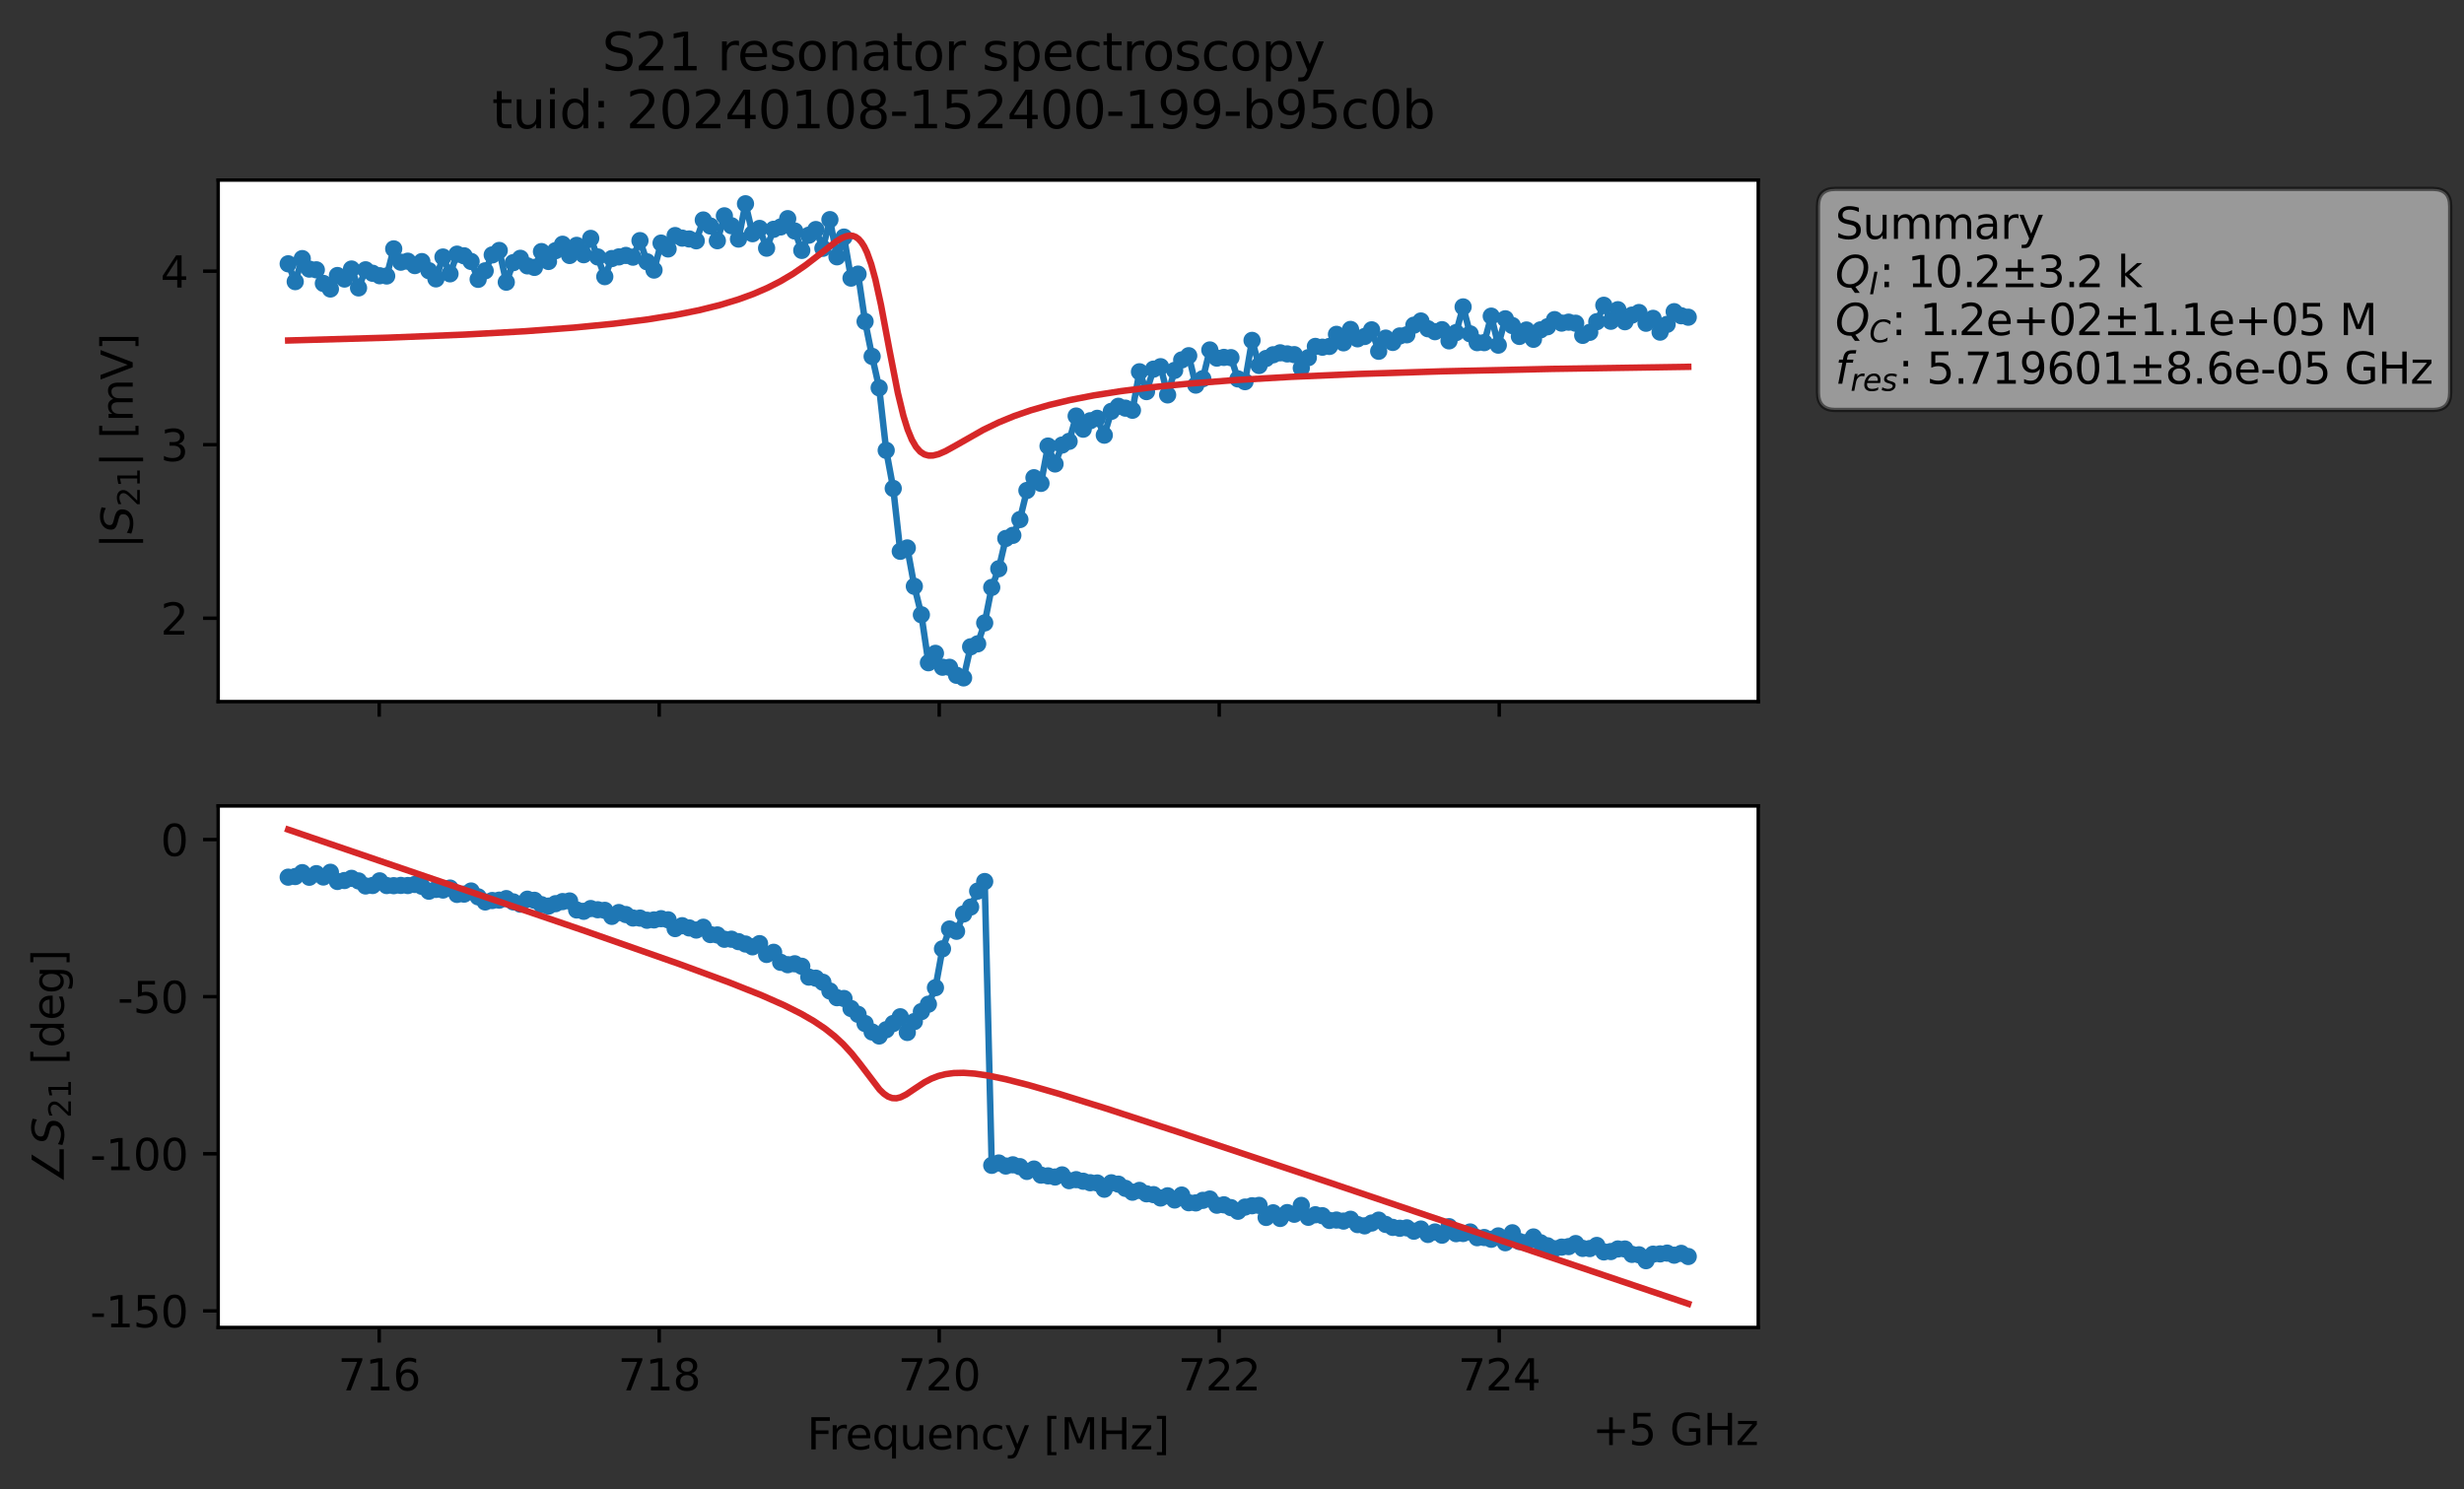 <?xml version="1.0" encoding="utf-8" standalone="no"?>
<!DOCTYPE svg PUBLIC "-//W3C//DTD SVG 1.1//EN"
  "http://www.w3.org/Graphics/SVG/1.1/DTD/svg11.dtd">
<svg xmlns:xlink="http://www.w3.org/1999/xlink" width="571.371pt" height="345.428pt" viewBox="0 0 571.371 345.428" xmlns="http://www.w3.org/2000/svg" version="1.1">
 <rect x="0" y="0" width="571.371" height="345.428" fill="#333333" stroke="none"/>
 <defs>
  <style type="text/css">*{stroke-linejoin: round; stroke-linecap: butt}</style>
 </defs>
 <g id="figure_1">
  <g id="patch_1">
   <path d="M 0 345.428 
L 571.371 345.428 
L 571.371 -0 
L 0 -0 
L 0 345.428 
z
" style="fill: none; opacity: 0"/>
  </g>
  <g id="axes_1">
   <g id="patch_2">
    <path d="M 50.595 162.72 
L 407.715 162.72 
L 407.715 41.76 
L 50.595 41.76 
z
" style="fill: #ffffff"/>
   </g>
   <g id="matplotlib.axis_1">
    <g id="xtick_1">
     <g id="line2d_1">
      <defs>
       <path id="m1956277940" d="M 0 0 
L 0 3.5 
" style="stroke: #000000; stroke-width: 0.8"/>
      </defs>
      <g>
       <use xlink:href="#m1956277940" x="87.931" y="162.72" style="stroke: #000000; stroke-width: 0.8"/>
      </g>
     </g>
    </g>
    <g id="xtick_2">
     <g id="line2d_2">
      <g>
       <use xlink:href="#m1956277940" x="152.861" y="162.72" style="stroke: #000000; stroke-width: 0.8"/>
      </g>
     </g>
    </g>
    <g id="xtick_3">
     <g id="line2d_3">
      <g>
       <use xlink:href="#m1956277940" x="217.792" y="162.72" style="stroke: #000000; stroke-width: 0.8"/>
      </g>
     </g>
    </g>
    <g id="xtick_4">
     <g id="line2d_4">
      <g>
       <use xlink:href="#m1956277940" x="282.723" y="162.72" style="stroke: #000000; stroke-width: 0.8"/>
      </g>
     </g>
    </g>
    <g id="xtick_5">
     <g id="line2d_5">
      <g>
       <use xlink:href="#m1956277940" x="347.654" y="162.72" style="stroke: #000000; stroke-width: 0.8"/>
      </g>
     </g>
    </g>
   </g>
   <g id="matplotlib.axis_2">
    <g id="ytick_1">
     <g id="line2d_6">
      <defs>
       <path id="mfd5a7613c2" d="M 0 0 
L -3.5 0 
" style="stroke: #000000; stroke-width: 0.8"/>
      </defs>
      <g>
       <use xlink:href="#mfd5a7613c2" x="50.595" y="143.383" style="stroke: #000000; stroke-width: 0.8"/>
      </g>
     </g>
     <g id="text_1">
      <!-- 2 -->
      <g transform="translate(37.233 147.182) scale(0.1 -0.1)">
       <defs>
        <path id="DejaVuSans-32" d="M 1228 531 
L 3431 531 
L 3431 0 
L 469 0 
L 469 531 
Q 828 903 1448 1529 
Q 2069 2156 2228 2338 
Q 2531 2678 2651 2914 
Q 2772 3150 2772 3378 
Q 2772 3750 2511 3984 
Q 2250 4219 1831 4219 
Q 1534 4219 1204 4116 
Q 875 4013 500 3803 
L 500 4441 
Q 881 4594 1212 4672 
Q 1544 4750 1819 4750 
Q 2544 4750 2975 4387 
Q 3406 4025 3406 3419 
Q 3406 3131 3298 2873 
Q 3191 2616 2906 2266 
Q 2828 2175 2409 1742 
Q 1991 1309 1228 531 
z
" transform="scale(0.016)"/>
       </defs>
       <use xlink:href="#DejaVuSans-32"/>
      </g>
     </g>
    </g>
    <g id="ytick_2">
     <g id="line2d_7">
      <g>
       <use xlink:href="#mfd5a7613c2" x="50.595" y="103.136" style="stroke: #000000; stroke-width: 0.8"/>
      </g>
     </g>
     <g id="text_2">
      <!-- 3 -->
      <g transform="translate(37.233 106.935) scale(0.1 -0.1)">
       <defs>
        <path id="DejaVuSans-33" d="M 2597 2516 
Q 3050 2419 3304 2112 
Q 3559 1806 3559 1356 
Q 3559 666 3084 287 
Q 2609 -91 1734 -91 
Q 1441 -91 1130 -33 
Q 819 25 488 141 
L 488 750 
Q 750 597 1062 519 
Q 1375 441 1716 441 
Q 2309 441 2620 675 
Q 2931 909 2931 1356 
Q 2931 1769 2642 2001 
Q 2353 2234 1838 2234 
L 1294 2234 
L 1294 2753 
L 1863 2753 
Q 2328 2753 2575 2939 
Q 2822 3125 2822 3475 
Q 2822 3834 2567 4026 
Q 2313 4219 1838 4219 
Q 1578 4219 1281 4162 
Q 984 4106 628 3988 
L 628 4550 
Q 988 4650 1302 4700 
Q 1616 4750 1894 4750 
Q 2613 4750 3031 4423 
Q 3450 4097 3450 3541 
Q 3450 3153 3228 2886 
Q 3006 2619 2597 2516 
z
" transform="scale(0.016)"/>
       </defs>
       <use xlink:href="#DejaVuSans-33"/>
      </g>
     </g>
    </g>
    <g id="ytick_3">
     <g id="line2d_8">
      <g>
       <use xlink:href="#mfd5a7613c2" x="50.595" y="62.889" style="stroke: #000000; stroke-width: 0.8"/>
      </g>
     </g>
     <g id="text_3">
      <!-- 4 -->
      <g transform="translate(37.233 66.689) scale(0.1 -0.1)">
       <defs>
        <path id="DejaVuSans-34" d="M 2419 4116 
L 825 1625 
L 2419 1625 
L 2419 4116 
z
M 2253 4666 
L 3047 4666 
L 3047 1625 
L 3713 1625 
L 3713 1100 
L 3047 1100 
L 3047 0 
L 2419 0 
L 2419 1100 
L 313 1100 
L 313 1709 
L 2253 4666 
z
" transform="scale(0.016)"/>
       </defs>
       <use xlink:href="#DejaVuSans-34"/>
      </g>
     </g>
    </g>
    <g id="text_4">
     <!-- $|S_{21}|$ [mV] -->
     <g transform="translate(30.833 127.19) rotate(-90) scale(0.1 -0.1)">
      <defs>
       <path id="DejaVuSans-7c" d="M 1344 4891 
L 1344 -1509 
L 813 -1509 
L 813 4891 
L 1344 4891 
z
" transform="scale(0.016)"/>
       <path id="DejaVuSans-Oblique-53" d="M 3859 4513 
L 3738 3897 
Q 3422 4066 3111 4152 
Q 2800 4238 2509 4238 
Q 1944 4238 1609 3991 
Q 1275 3744 1275 3334 
Q 1275 3109 1398 2989 
Q 1522 2869 2034 2731 
L 2413 2638 
Q 3053 2472 3303 2217 
Q 3553 1963 3553 1503 
Q 3553 797 2998 353 
Q 2444 -91 1538 -91 
Q 1166 -91 791 -17 
Q 416 56 38 206 
L 166 856 
Q 513 641 861 531 
Q 1209 422 1556 422 
Q 2147 422 2503 684 
Q 2859 947 2859 1369 
Q 2859 1650 2717 1795 
Q 2575 1941 2106 2059 
L 1728 2156 
Q 1081 2325 845 2545 
Q 609 2766 609 3163 
Q 609 3859 1145 4304 
Q 1681 4750 2541 4750 
Q 2875 4750 3203 4690 
Q 3531 4631 3859 4513 
z
" transform="scale(0.016)"/>
       <path id="DejaVuSans-31" d="M 794 531 
L 1825 531 
L 1825 4091 
L 703 3866 
L 703 4441 
L 1819 4666 
L 2450 4666 
L 2450 531 
L 3481 531 
L 3481 0 
L 794 0 
L 794 531 
z
" transform="scale(0.016)"/>
       <path id="DejaVuSans-20" transform="scale(0.016)"/>
       <path id="DejaVuSans-5b" d="M 550 4863 
L 1875 4863 
L 1875 4416 
L 1125 4416 
L 1125 -397 
L 1875 -397 
L 1875 -844 
L 550 -844 
L 550 4863 
z
" transform="scale(0.016)"/>
       <path id="DejaVuSans-6d" d="M 3328 2828 
Q 3544 3216 3844 3400 
Q 4144 3584 4550 3584 
Q 5097 3584 5394 3201 
Q 5691 2819 5691 2113 
L 5691 0 
L 5113 0 
L 5113 2094 
Q 5113 2597 4934 2840 
Q 4756 3084 4391 3084 
Q 3944 3084 3684 2787 
Q 3425 2491 3425 1978 
L 3425 0 
L 2847 0 
L 2847 2094 
Q 2847 2600 2669 2842 
Q 2491 3084 2119 3084 
Q 1678 3084 1418 2786 
Q 1159 2488 1159 1978 
L 1159 0 
L 581 0 
L 581 3500 
L 1159 3500 
L 1159 2956 
Q 1356 3278 1631 3431 
Q 1906 3584 2284 3584 
Q 2666 3584 2933 3390 
Q 3200 3197 3328 2828 
z
" transform="scale(0.016)"/>
       <path id="DejaVuSans-56" d="M 1831 0 
L 50 4666 
L 709 4666 
L 2188 738 
L 3669 4666 
L 4325 4666 
L 2547 0 
L 1831 0 
z
" transform="scale(0.016)"/>
       <path id="DejaVuSans-5d" d="M 1947 4863 
L 1947 -844 
L 622 -844 
L 622 -397 
L 1369 -397 
L 1369 4416 
L 622 4416 
L 622 4863 
L 1947 4863 
z
" transform="scale(0.016)"/>
      </defs>
      <use xlink:href="#DejaVuSans-7c" transform="translate(0 0.578)"/>
      <use xlink:href="#DejaVuSans-Oblique-53" transform="translate(33.691 0.578)"/>
      <use xlink:href="#DejaVuSans-32" transform="translate(97.168 -15.828) scale(0.7)"/>
      <use xlink:href="#DejaVuSans-31" transform="translate(141.704 -15.828) scale(0.7)"/>
      <use xlink:href="#DejaVuSans-7c" transform="translate(188.975 0.578)"/>
      <use xlink:href="#DejaVuSans-20" transform="translate(222.666 0.578)"/>
      <use xlink:href="#DejaVuSans-5b" transform="translate(254.453 0.578)"/>
      <use xlink:href="#DejaVuSans-6d" transform="translate(293.467 0.578)"/>
      <use xlink:href="#DejaVuSans-56" transform="translate(390.879 0.578)"/>
      <use xlink:href="#DejaVuSans-5d" transform="translate(459.287 0.578)"/>
     </g>
    </g>
   </g>
   <g id="line2d_9">
    <path d="M 66.828 61.182 
L 68.459 65.318 
L 70.091 59.978 
L 71.722 62.412 
L 73.354 62.58 
L 74.985 65.73 
L 76.617 67.027 
L 78.248 63.899 
L 79.879 64.717 
L 81.511 62.391 
L 83.142 66.773 
L 84.774 62.573 
L 86.405 63.379 
L 88.037 63.953 
L 89.668 64.008 
L 91.299 57.72 
L 92.931 60.807 
L 94.562 60.577 
L 96.194 61.598 
L 97.825 60.669 
L 99.457 62.778 
L 101.088 64.679 
L 102.719 59.611 
L 104.351 63.509 
L 105.982 58.944 
L 107.614 59.328 
L 109.245 60.64 
L 110.877 64.788 
L 112.508 62.809 
L 114.14 59.12 
L 115.771 58.085 
L 117.402 65.444 
L 119.034 60.916 
L 120.665 59.908 
L 122.297 61.663 
L 123.928 62.016 
L 125.56 58.349 
L 127.191 60.64 
L 128.822 58.139 
L 130.454 56.647 
L 132.085 59.254 
L 133.717 56.903 
L 135.348 59.077 
L 136.98 55.288 
L 140.242 64.162 
L 141.874 59.965 
L 145.137 59.24 
L 146.768 59.644 
L 148.4 55.805 
L 150.031 60.716 
L 151.662 62.636 
L 153.294 56.381 
L 154.925 57.736 
L 156.557 54.631 
L 158.188 55.226 
L 159.82 55.424 
L 161.451 55.846 
L 163.082 51.022 
L 164.714 52.417 
L 166.345 55.829 
L 167.977 50.056 
L 169.608 52.353 
L 171.24 55.449 
L 172.871 47.258 
L 174.502 54.202 
L 176.134 52.977 
L 177.765 57.559 
L 179.397 53.181 
L 181.028 52.635 
L 182.66 50.711 
L 184.291 53.572 
L 185.922 58.077 
L 187.554 54.549 
L 189.185 53.238 
L 190.817 57.588 
L 192.448 50.936 
L 194.08 59.561 
L 195.711 54.986 
L 197.342 64.503 
L 198.974 63.572 
L 200.605 74.561 
L 202.237 82.66 
L 203.868 89.95 
L 205.5 104.448 
L 207.131 113.282 
L 208.762 127.86 
L 210.394 127.078 
L 212.025 135.982 
L 213.657 142.582 
L 215.288 153.705 
L 216.92 151.527 
L 218.551 154.746 
L 220.182 154.765 
L 221.814 156.612 
L 223.445 157.222 
L 225.077 150.008 
L 226.708 149.323 
L 228.34 144.468 
L 229.971 136.235 
L 231.602 131.906 
L 233.234 124.883 
L 234.865 124.158 
L 236.497 120.501 
L 238.128 113.75 
L 239.76 110.797 
L 241.391 112.11 
L 243.022 103.451 
L 244.654 107.606 
L 246.285 103.22 
L 247.917 102.36 
L 249.548 96.494 
L 251.18 99.54 
L 252.811 97.583 
L 254.442 97.022 
L 256.074 100.927 
L 257.705 95.403 
L 259.337 94.23 
L 262.6 95.149 
L 264.231 86.224 
L 265.862 90.823 
L 267.494 85.611 
L 269.125 85.045 
L 270.757 91.588 
L 272.388 85.899 
L 274.02 83.478 
L 275.651 82.498 
L 277.282 89.316 
L 278.914 87.832 
L 280.545 81.162 
L 282.177 83.055 
L 283.808 82.89 
L 285.44 82.946 
L 287.071 87.881 
L 288.703 88.516 
L 290.334 78.944 
L 291.965 84.769 
L 293.597 83.136 
L 295.228 82.284 
L 296.86 81.827 
L 300.123 82.25 
L 301.754 85.369 
L 305.017 80.345 
L 306.648 80.525 
L 308.28 80.349 
L 309.911 77.539 
L 311.543 79.51 
L 313.174 76.401 
L 314.805 78.58 
L 316.437 78.045 
L 318.068 76.496 
L 319.7 81.469 
L 321.331 78.414 
L 322.963 79.42 
L 324.594 77.912 
L 326.225 77.648 
L 327.857 75.426 
L 329.488 74.446 
L 331.12 76.242 
L 332.751 76.924 
L 334.383 76.459 
L 336.014 79.057 
L 337.645 77.143 
L 339.277 71.178 
L 340.908 77.425 
L 342.54 79.469 
L 344.171 79.465 
L 345.803 73.32 
L 347.434 80.05 
L 349.065 73.937 
L 350.697 75.506 
L 352.328 78.028 
L 353.96 76.536 
L 355.591 78.695 
L 357.223 76.504 
L 358.854 75.78 
L 360.485 74.129 
L 362.117 74.937 
L 363.748 74.716 
L 365.38 74.966 
L 367.011 77.781 
L 368.643 77.075 
L 370.274 74.611 
L 371.905 70.799 
L 373.537 74.509 
L 375.168 71.828 
L 376.8 74.616 
L 378.431 73.084 
L 380.063 72.481 
L 381.694 74.967 
L 383.325 73.836 
L 384.957 77.03 
L 386.588 75.224 
L 388.22 72.282 
L 389.851 73.232 
L 391.483 73.57 
L 391.483 73.57 
" clip-path="url(#p580694c9c0)" style="fill: none; stroke: #1f77b4; stroke-width: 1.5; stroke-linecap: square"/>
    <defs>
     <path id="m94bb076f39" d="M 0 1.5 
C 0.398 1.5 0.779 1.342 1.061 1.061 
C 1.342 0.779 1.5 0.398 1.5 0 
C 1.5 -0.398 1.342 -0.779 1.061 -1.061 
C 0.779 -1.342 0.398 -1.5 0 -1.5 
C -0.398 -1.5 -0.779 -1.342 -1.061 -1.061 
C -1.342 -0.779 -1.5 -0.398 -1.5 0 
C -1.5 0.398 -1.342 0.779 -1.061 1.061 
C -0.779 1.342 -0.398 1.5 0 1.5 
z
" style="stroke: #1f77b4"/>
    </defs>
    <g clip-path="url(#p580694c9c0)">
     <use xlink:href="#m94bb076f39" x="66.828" y="61.182" style="fill: #1f77b4; stroke: #1f77b4"/>
     <use xlink:href="#m94bb076f39" x="68.459" y="65.318" style="fill: #1f77b4; stroke: #1f77b4"/>
     <use xlink:href="#m94bb076f39" x="70.091" y="59.978" style="fill: #1f77b4; stroke: #1f77b4"/>
     <use xlink:href="#m94bb076f39" x="71.722" y="62.412" style="fill: #1f77b4; stroke: #1f77b4"/>
     <use xlink:href="#m94bb076f39" x="73.354" y="62.58" style="fill: #1f77b4; stroke: #1f77b4"/>
     <use xlink:href="#m94bb076f39" x="74.985" y="65.73" style="fill: #1f77b4; stroke: #1f77b4"/>
     <use xlink:href="#m94bb076f39" x="76.617" y="67.027" style="fill: #1f77b4; stroke: #1f77b4"/>
     <use xlink:href="#m94bb076f39" x="78.248" y="63.899" style="fill: #1f77b4; stroke: #1f77b4"/>
     <use xlink:href="#m94bb076f39" x="79.879" y="64.717" style="fill: #1f77b4; stroke: #1f77b4"/>
     <use xlink:href="#m94bb076f39" x="81.511" y="62.391" style="fill: #1f77b4; stroke: #1f77b4"/>
     <use xlink:href="#m94bb076f39" x="83.142" y="66.773" style="fill: #1f77b4; stroke: #1f77b4"/>
     <use xlink:href="#m94bb076f39" x="84.774" y="62.573" style="fill: #1f77b4; stroke: #1f77b4"/>
     <use xlink:href="#m94bb076f39" x="86.405" y="63.379" style="fill: #1f77b4; stroke: #1f77b4"/>
     <use xlink:href="#m94bb076f39" x="88.037" y="63.953" style="fill: #1f77b4; stroke: #1f77b4"/>
     <use xlink:href="#m94bb076f39" x="89.668" y="64.008" style="fill: #1f77b4; stroke: #1f77b4"/>
     <use xlink:href="#m94bb076f39" x="91.299" y="57.72" style="fill: #1f77b4; stroke: #1f77b4"/>
     <use xlink:href="#m94bb076f39" x="92.931" y="60.807" style="fill: #1f77b4; stroke: #1f77b4"/>
     <use xlink:href="#m94bb076f39" x="94.562" y="60.577" style="fill: #1f77b4; stroke: #1f77b4"/>
     <use xlink:href="#m94bb076f39" x="96.194" y="61.598" style="fill: #1f77b4; stroke: #1f77b4"/>
     <use xlink:href="#m94bb076f39" x="97.825" y="60.669" style="fill: #1f77b4; stroke: #1f77b4"/>
     <use xlink:href="#m94bb076f39" x="99.457" y="62.778" style="fill: #1f77b4; stroke: #1f77b4"/>
     <use xlink:href="#m94bb076f39" x="101.088" y="64.679" style="fill: #1f77b4; stroke: #1f77b4"/>
     <use xlink:href="#m94bb076f39" x="102.719" y="59.611" style="fill: #1f77b4; stroke: #1f77b4"/>
     <use xlink:href="#m94bb076f39" x="104.351" y="63.509" style="fill: #1f77b4; stroke: #1f77b4"/>
     <use xlink:href="#m94bb076f39" x="105.982" y="58.944" style="fill: #1f77b4; stroke: #1f77b4"/>
     <use xlink:href="#m94bb076f39" x="107.614" y="59.328" style="fill: #1f77b4; stroke: #1f77b4"/>
     <use xlink:href="#m94bb076f39" x="109.245" y="60.64" style="fill: #1f77b4; stroke: #1f77b4"/>
     <use xlink:href="#m94bb076f39" x="110.877" y="64.788" style="fill: #1f77b4; stroke: #1f77b4"/>
     <use xlink:href="#m94bb076f39" x="112.508" y="62.809" style="fill: #1f77b4; stroke: #1f77b4"/>
     <use xlink:href="#m94bb076f39" x="114.14" y="59.12" style="fill: #1f77b4; stroke: #1f77b4"/>
     <use xlink:href="#m94bb076f39" x="115.771" y="58.085" style="fill: #1f77b4; stroke: #1f77b4"/>
     <use xlink:href="#m94bb076f39" x="117.402" y="65.444" style="fill: #1f77b4; stroke: #1f77b4"/>
     <use xlink:href="#m94bb076f39" x="119.034" y="60.916" style="fill: #1f77b4; stroke: #1f77b4"/>
     <use xlink:href="#m94bb076f39" x="120.665" y="59.908" style="fill: #1f77b4; stroke: #1f77b4"/>
     <use xlink:href="#m94bb076f39" x="122.297" y="61.663" style="fill: #1f77b4; stroke: #1f77b4"/>
     <use xlink:href="#m94bb076f39" x="123.928" y="62.016" style="fill: #1f77b4; stroke: #1f77b4"/>
     <use xlink:href="#m94bb076f39" x="125.56" y="58.349" style="fill: #1f77b4; stroke: #1f77b4"/>
     <use xlink:href="#m94bb076f39" x="127.191" y="60.64" style="fill: #1f77b4; stroke: #1f77b4"/>
     <use xlink:href="#m94bb076f39" x="128.822" y="58.139" style="fill: #1f77b4; stroke: #1f77b4"/>
     <use xlink:href="#m94bb076f39" x="130.454" y="56.647" style="fill: #1f77b4; stroke: #1f77b4"/>
     <use xlink:href="#m94bb076f39" x="132.085" y="59.254" style="fill: #1f77b4; stroke: #1f77b4"/>
     <use xlink:href="#m94bb076f39" x="133.717" y="56.903" style="fill: #1f77b4; stroke: #1f77b4"/>
     <use xlink:href="#m94bb076f39" x="135.348" y="59.077" style="fill: #1f77b4; stroke: #1f77b4"/>
     <use xlink:href="#m94bb076f39" x="136.98" y="55.288" style="fill: #1f77b4; stroke: #1f77b4"/>
     <use xlink:href="#m94bb076f39" x="138.611" y="59.59" style="fill: #1f77b4; stroke: #1f77b4"/>
     <use xlink:href="#m94bb076f39" x="140.242" y="64.162" style="fill: #1f77b4; stroke: #1f77b4"/>
     <use xlink:href="#m94bb076f39" x="141.874" y="59.965" style="fill: #1f77b4; stroke: #1f77b4"/>
     <use xlink:href="#m94bb076f39" x="143.505" y="59.582" style="fill: #1f77b4; stroke: #1f77b4"/>
     <use xlink:href="#m94bb076f39" x="145.137" y="59.24" style="fill: #1f77b4; stroke: #1f77b4"/>
     <use xlink:href="#m94bb076f39" x="146.768" y="59.644" style="fill: #1f77b4; stroke: #1f77b4"/>
     <use xlink:href="#m94bb076f39" x="148.4" y="55.805" style="fill: #1f77b4; stroke: #1f77b4"/>
     <use xlink:href="#m94bb076f39" x="150.031" y="60.716" style="fill: #1f77b4; stroke: #1f77b4"/>
     <use xlink:href="#m94bb076f39" x="151.662" y="62.636" style="fill: #1f77b4; stroke: #1f77b4"/>
     <use xlink:href="#m94bb076f39" x="153.294" y="56.381" style="fill: #1f77b4; stroke: #1f77b4"/>
     <use xlink:href="#m94bb076f39" x="154.925" y="57.736" style="fill: #1f77b4; stroke: #1f77b4"/>
     <use xlink:href="#m94bb076f39" x="156.557" y="54.631" style="fill: #1f77b4; stroke: #1f77b4"/>
     <use xlink:href="#m94bb076f39" x="158.188" y="55.226" style="fill: #1f77b4; stroke: #1f77b4"/>
     <use xlink:href="#m94bb076f39" x="159.82" y="55.424" style="fill: #1f77b4; stroke: #1f77b4"/>
     <use xlink:href="#m94bb076f39" x="161.451" y="55.846" style="fill: #1f77b4; stroke: #1f77b4"/>
     <use xlink:href="#m94bb076f39" x="163.082" y="51.022" style="fill: #1f77b4; stroke: #1f77b4"/>
     <use xlink:href="#m94bb076f39" x="164.714" y="52.417" style="fill: #1f77b4; stroke: #1f77b4"/>
     <use xlink:href="#m94bb076f39" x="166.345" y="55.829" style="fill: #1f77b4; stroke: #1f77b4"/>
     <use xlink:href="#m94bb076f39" x="167.977" y="50.056" style="fill: #1f77b4; stroke: #1f77b4"/>
     <use xlink:href="#m94bb076f39" x="169.608" y="52.353" style="fill: #1f77b4; stroke: #1f77b4"/>
     <use xlink:href="#m94bb076f39" x="171.24" y="55.449" style="fill: #1f77b4; stroke: #1f77b4"/>
     <use xlink:href="#m94bb076f39" x="172.871" y="47.258" style="fill: #1f77b4; stroke: #1f77b4"/>
     <use xlink:href="#m94bb076f39" x="174.502" y="54.202" style="fill: #1f77b4; stroke: #1f77b4"/>
     <use xlink:href="#m94bb076f39" x="176.134" y="52.977" style="fill: #1f77b4; stroke: #1f77b4"/>
     <use xlink:href="#m94bb076f39" x="177.765" y="57.559" style="fill: #1f77b4; stroke: #1f77b4"/>
     <use xlink:href="#m94bb076f39" x="179.397" y="53.181" style="fill: #1f77b4; stroke: #1f77b4"/>
     <use xlink:href="#m94bb076f39" x="181.028" y="52.635" style="fill: #1f77b4; stroke: #1f77b4"/>
     <use xlink:href="#m94bb076f39" x="182.66" y="50.711" style="fill: #1f77b4; stroke: #1f77b4"/>
     <use xlink:href="#m94bb076f39" x="184.291" y="53.572" style="fill: #1f77b4; stroke: #1f77b4"/>
     <use xlink:href="#m94bb076f39" x="185.922" y="58.077" style="fill: #1f77b4; stroke: #1f77b4"/>
     <use xlink:href="#m94bb076f39" x="187.554" y="54.549" style="fill: #1f77b4; stroke: #1f77b4"/>
     <use xlink:href="#m94bb076f39" x="189.185" y="53.238" style="fill: #1f77b4; stroke: #1f77b4"/>
     <use xlink:href="#m94bb076f39" x="190.817" y="57.588" style="fill: #1f77b4; stroke: #1f77b4"/>
     <use xlink:href="#m94bb076f39" x="192.448" y="50.936" style="fill: #1f77b4; stroke: #1f77b4"/>
     <use xlink:href="#m94bb076f39" x="194.08" y="59.561" style="fill: #1f77b4; stroke: #1f77b4"/>
     <use xlink:href="#m94bb076f39" x="195.711" y="54.986" style="fill: #1f77b4; stroke: #1f77b4"/>
     <use xlink:href="#m94bb076f39" x="197.342" y="64.503" style="fill: #1f77b4; stroke: #1f77b4"/>
     <use xlink:href="#m94bb076f39" x="198.974" y="63.572" style="fill: #1f77b4; stroke: #1f77b4"/>
     <use xlink:href="#m94bb076f39" x="200.605" y="74.561" style="fill: #1f77b4; stroke: #1f77b4"/>
     <use xlink:href="#m94bb076f39" x="202.237" y="82.66" style="fill: #1f77b4; stroke: #1f77b4"/>
     <use xlink:href="#m94bb076f39" x="203.868" y="89.95" style="fill: #1f77b4; stroke: #1f77b4"/>
     <use xlink:href="#m94bb076f39" x="205.5" y="104.448" style="fill: #1f77b4; stroke: #1f77b4"/>
     <use xlink:href="#m94bb076f39" x="207.131" y="113.282" style="fill: #1f77b4; stroke: #1f77b4"/>
     <use xlink:href="#m94bb076f39" x="208.762" y="127.86" style="fill: #1f77b4; stroke: #1f77b4"/>
     <use xlink:href="#m94bb076f39" x="210.394" y="127.078" style="fill: #1f77b4; stroke: #1f77b4"/>
     <use xlink:href="#m94bb076f39" x="212.025" y="135.982" style="fill: #1f77b4; stroke: #1f77b4"/>
     <use xlink:href="#m94bb076f39" x="213.657" y="142.582" style="fill: #1f77b4; stroke: #1f77b4"/>
     <use xlink:href="#m94bb076f39" x="215.288" y="153.705" style="fill: #1f77b4; stroke: #1f77b4"/>
     <use xlink:href="#m94bb076f39" x="216.92" y="151.527" style="fill: #1f77b4; stroke: #1f77b4"/>
     <use xlink:href="#m94bb076f39" x="218.551" y="154.746" style="fill: #1f77b4; stroke: #1f77b4"/>
     <use xlink:href="#m94bb076f39" x="220.182" y="154.765" style="fill: #1f77b4; stroke: #1f77b4"/>
     <use xlink:href="#m94bb076f39" x="221.814" y="156.612" style="fill: #1f77b4; stroke: #1f77b4"/>
     <use xlink:href="#m94bb076f39" x="223.445" y="157.222" style="fill: #1f77b4; stroke: #1f77b4"/>
     <use xlink:href="#m94bb076f39" x="225.077" y="150.008" style="fill: #1f77b4; stroke: #1f77b4"/>
     <use xlink:href="#m94bb076f39" x="226.708" y="149.323" style="fill: #1f77b4; stroke: #1f77b4"/>
     <use xlink:href="#m94bb076f39" x="228.34" y="144.468" style="fill: #1f77b4; stroke: #1f77b4"/>
     <use xlink:href="#m94bb076f39" x="229.971" y="136.235" style="fill: #1f77b4; stroke: #1f77b4"/>
     <use xlink:href="#m94bb076f39" x="231.602" y="131.906" style="fill: #1f77b4; stroke: #1f77b4"/>
     <use xlink:href="#m94bb076f39" x="233.234" y="124.883" style="fill: #1f77b4; stroke: #1f77b4"/>
     <use xlink:href="#m94bb076f39" x="234.865" y="124.158" style="fill: #1f77b4; stroke: #1f77b4"/>
     <use xlink:href="#m94bb076f39" x="236.497" y="120.501" style="fill: #1f77b4; stroke: #1f77b4"/>
     <use xlink:href="#m94bb076f39" x="238.128" y="113.75" style="fill: #1f77b4; stroke: #1f77b4"/>
     <use xlink:href="#m94bb076f39" x="239.76" y="110.797" style="fill: #1f77b4; stroke: #1f77b4"/>
     <use xlink:href="#m94bb076f39" x="241.391" y="112.11" style="fill: #1f77b4; stroke: #1f77b4"/>
     <use xlink:href="#m94bb076f39" x="243.022" y="103.451" style="fill: #1f77b4; stroke: #1f77b4"/>
     <use xlink:href="#m94bb076f39" x="244.654" y="107.606" style="fill: #1f77b4; stroke: #1f77b4"/>
     <use xlink:href="#m94bb076f39" x="246.285" y="103.22" style="fill: #1f77b4; stroke: #1f77b4"/>
     <use xlink:href="#m94bb076f39" x="247.917" y="102.36" style="fill: #1f77b4; stroke: #1f77b4"/>
     <use xlink:href="#m94bb076f39" x="249.548" y="96.494" style="fill: #1f77b4; stroke: #1f77b4"/>
     <use xlink:href="#m94bb076f39" x="251.18" y="99.54" style="fill: #1f77b4; stroke: #1f77b4"/>
     <use xlink:href="#m94bb076f39" x="252.811" y="97.583" style="fill: #1f77b4; stroke: #1f77b4"/>
     <use xlink:href="#m94bb076f39" x="254.442" y="97.022" style="fill: #1f77b4; stroke: #1f77b4"/>
     <use xlink:href="#m94bb076f39" x="256.074" y="100.927" style="fill: #1f77b4; stroke: #1f77b4"/>
     <use xlink:href="#m94bb076f39" x="257.705" y="95.403" style="fill: #1f77b4; stroke: #1f77b4"/>
     <use xlink:href="#m94bb076f39" x="259.337" y="94.23" style="fill: #1f77b4; stroke: #1f77b4"/>
     <use xlink:href="#m94bb076f39" x="260.968" y="94.658" style="fill: #1f77b4; stroke: #1f77b4"/>
     <use xlink:href="#m94bb076f39" x="262.6" y="95.149" style="fill: #1f77b4; stroke: #1f77b4"/>
     <use xlink:href="#m94bb076f39" x="264.231" y="86.224" style="fill: #1f77b4; stroke: #1f77b4"/>
     <use xlink:href="#m94bb076f39" x="265.862" y="90.823" style="fill: #1f77b4; stroke: #1f77b4"/>
     <use xlink:href="#m94bb076f39" x="267.494" y="85.611" style="fill: #1f77b4; stroke: #1f77b4"/>
     <use xlink:href="#m94bb076f39" x="269.125" y="85.045" style="fill: #1f77b4; stroke: #1f77b4"/>
     <use xlink:href="#m94bb076f39" x="270.757" y="91.588" style="fill: #1f77b4; stroke: #1f77b4"/>
     <use xlink:href="#m94bb076f39" x="272.388" y="85.899" style="fill: #1f77b4; stroke: #1f77b4"/>
     <use xlink:href="#m94bb076f39" x="274.02" y="83.478" style="fill: #1f77b4; stroke: #1f77b4"/>
     <use xlink:href="#m94bb076f39" x="275.651" y="82.498" style="fill: #1f77b4; stroke: #1f77b4"/>
     <use xlink:href="#m94bb076f39" x="277.282" y="89.316" style="fill: #1f77b4; stroke: #1f77b4"/>
     <use xlink:href="#m94bb076f39" x="278.914" y="87.832" style="fill: #1f77b4; stroke: #1f77b4"/>
     <use xlink:href="#m94bb076f39" x="280.545" y="81.162" style="fill: #1f77b4; stroke: #1f77b4"/>
     <use xlink:href="#m94bb076f39" x="282.177" y="83.055" style="fill: #1f77b4; stroke: #1f77b4"/>
     <use xlink:href="#m94bb076f39" x="283.808" y="82.89" style="fill: #1f77b4; stroke: #1f77b4"/>
     <use xlink:href="#m94bb076f39" x="285.44" y="82.946" style="fill: #1f77b4; stroke: #1f77b4"/>
     <use xlink:href="#m94bb076f39" x="287.071" y="87.881" style="fill: #1f77b4; stroke: #1f77b4"/>
     <use xlink:href="#m94bb076f39" x="288.703" y="88.516" style="fill: #1f77b4; stroke: #1f77b4"/>
     <use xlink:href="#m94bb076f39" x="290.334" y="78.944" style="fill: #1f77b4; stroke: #1f77b4"/>
     <use xlink:href="#m94bb076f39" x="291.965" y="84.769" style="fill: #1f77b4; stroke: #1f77b4"/>
     <use xlink:href="#m94bb076f39" x="293.597" y="83.136" style="fill: #1f77b4; stroke: #1f77b4"/>
     <use xlink:href="#m94bb076f39" x="295.228" y="82.284" style="fill: #1f77b4; stroke: #1f77b4"/>
     <use xlink:href="#m94bb076f39" x="296.86" y="81.827" style="fill: #1f77b4; stroke: #1f77b4"/>
     <use xlink:href="#m94bb076f39" x="298.491" y="82.08" style="fill: #1f77b4; stroke: #1f77b4"/>
     <use xlink:href="#m94bb076f39" x="300.123" y="82.25" style="fill: #1f77b4; stroke: #1f77b4"/>
     <use xlink:href="#m94bb076f39" x="301.754" y="85.369" style="fill: #1f77b4; stroke: #1f77b4"/>
     <use xlink:href="#m94bb076f39" x="303.385" y="82.954" style="fill: #1f77b4; stroke: #1f77b4"/>
     <use xlink:href="#m94bb076f39" x="305.017" y="80.345" style="fill: #1f77b4; stroke: #1f77b4"/>
     <use xlink:href="#m94bb076f39" x="306.648" y="80.525" style="fill: #1f77b4; stroke: #1f77b4"/>
     <use xlink:href="#m94bb076f39" x="308.28" y="80.349" style="fill: #1f77b4; stroke: #1f77b4"/>
     <use xlink:href="#m94bb076f39" x="309.911" y="77.539" style="fill: #1f77b4; stroke: #1f77b4"/>
     <use xlink:href="#m94bb076f39" x="311.543" y="79.51" style="fill: #1f77b4; stroke: #1f77b4"/>
     <use xlink:href="#m94bb076f39" x="313.174" y="76.401" style="fill: #1f77b4; stroke: #1f77b4"/>
     <use xlink:href="#m94bb076f39" x="314.805" y="78.58" style="fill: #1f77b4; stroke: #1f77b4"/>
     <use xlink:href="#m94bb076f39" x="316.437" y="78.045" style="fill: #1f77b4; stroke: #1f77b4"/>
     <use xlink:href="#m94bb076f39" x="318.068" y="76.496" style="fill: #1f77b4; stroke: #1f77b4"/>
     <use xlink:href="#m94bb076f39" x="319.7" y="81.469" style="fill: #1f77b4; stroke: #1f77b4"/>
     <use xlink:href="#m94bb076f39" x="321.331" y="78.414" style="fill: #1f77b4; stroke: #1f77b4"/>
     <use xlink:href="#m94bb076f39" x="322.963" y="79.42" style="fill: #1f77b4; stroke: #1f77b4"/>
     <use xlink:href="#m94bb076f39" x="324.594" y="77.912" style="fill: #1f77b4; stroke: #1f77b4"/>
     <use xlink:href="#m94bb076f39" x="326.225" y="77.648" style="fill: #1f77b4; stroke: #1f77b4"/>
     <use xlink:href="#m94bb076f39" x="327.857" y="75.426" style="fill: #1f77b4; stroke: #1f77b4"/>
     <use xlink:href="#m94bb076f39" x="329.488" y="74.446" style="fill: #1f77b4; stroke: #1f77b4"/>
     <use xlink:href="#m94bb076f39" x="331.12" y="76.242" style="fill: #1f77b4; stroke: #1f77b4"/>
     <use xlink:href="#m94bb076f39" x="332.751" y="76.924" style="fill: #1f77b4; stroke: #1f77b4"/>
     <use xlink:href="#m94bb076f39" x="334.383" y="76.459" style="fill: #1f77b4; stroke: #1f77b4"/>
     <use xlink:href="#m94bb076f39" x="336.014" y="79.057" style="fill: #1f77b4; stroke: #1f77b4"/>
     <use xlink:href="#m94bb076f39" x="337.645" y="77.143" style="fill: #1f77b4; stroke: #1f77b4"/>
     <use xlink:href="#m94bb076f39" x="339.277" y="71.178" style="fill: #1f77b4; stroke: #1f77b4"/>
     <use xlink:href="#m94bb076f39" x="340.908" y="77.425" style="fill: #1f77b4; stroke: #1f77b4"/>
     <use xlink:href="#m94bb076f39" x="342.54" y="79.469" style="fill: #1f77b4; stroke: #1f77b4"/>
     <use xlink:href="#m94bb076f39" x="344.171" y="79.465" style="fill: #1f77b4; stroke: #1f77b4"/>
     <use xlink:href="#m94bb076f39" x="345.803" y="73.32" style="fill: #1f77b4; stroke: #1f77b4"/>
     <use xlink:href="#m94bb076f39" x="347.434" y="80.05" style="fill: #1f77b4; stroke: #1f77b4"/>
     <use xlink:href="#m94bb076f39" x="349.065" y="73.937" style="fill: #1f77b4; stroke: #1f77b4"/>
     <use xlink:href="#m94bb076f39" x="350.697" y="75.506" style="fill: #1f77b4; stroke: #1f77b4"/>
     <use xlink:href="#m94bb076f39" x="352.328" y="78.028" style="fill: #1f77b4; stroke: #1f77b4"/>
     <use xlink:href="#m94bb076f39" x="353.96" y="76.536" style="fill: #1f77b4; stroke: #1f77b4"/>
     <use xlink:href="#m94bb076f39" x="355.591" y="78.695" style="fill: #1f77b4; stroke: #1f77b4"/>
     <use xlink:href="#m94bb076f39" x="357.223" y="76.504" style="fill: #1f77b4; stroke: #1f77b4"/>
     <use xlink:href="#m94bb076f39" x="358.854" y="75.78" style="fill: #1f77b4; stroke: #1f77b4"/>
     <use xlink:href="#m94bb076f39" x="360.485" y="74.129" style="fill: #1f77b4; stroke: #1f77b4"/>
     <use xlink:href="#m94bb076f39" x="362.117" y="74.937" style="fill: #1f77b4; stroke: #1f77b4"/>
     <use xlink:href="#m94bb076f39" x="363.748" y="74.716" style="fill: #1f77b4; stroke: #1f77b4"/>
     <use xlink:href="#m94bb076f39" x="365.38" y="74.966" style="fill: #1f77b4; stroke: #1f77b4"/>
     <use xlink:href="#m94bb076f39" x="367.011" y="77.781" style="fill: #1f77b4; stroke: #1f77b4"/>
     <use xlink:href="#m94bb076f39" x="368.643" y="77.075" style="fill: #1f77b4; stroke: #1f77b4"/>
     <use xlink:href="#m94bb076f39" x="370.274" y="74.611" style="fill: #1f77b4; stroke: #1f77b4"/>
     <use xlink:href="#m94bb076f39" x="371.905" y="70.799" style="fill: #1f77b4; stroke: #1f77b4"/>
     <use xlink:href="#m94bb076f39" x="373.537" y="74.509" style="fill: #1f77b4; stroke: #1f77b4"/>
     <use xlink:href="#m94bb076f39" x="375.168" y="71.828" style="fill: #1f77b4; stroke: #1f77b4"/>
     <use xlink:href="#m94bb076f39" x="376.8" y="74.616" style="fill: #1f77b4; stroke: #1f77b4"/>
     <use xlink:href="#m94bb076f39" x="378.431" y="73.084" style="fill: #1f77b4; stroke: #1f77b4"/>
     <use xlink:href="#m94bb076f39" x="380.063" y="72.481" style="fill: #1f77b4; stroke: #1f77b4"/>
     <use xlink:href="#m94bb076f39" x="381.694" y="74.967" style="fill: #1f77b4; stroke: #1f77b4"/>
     <use xlink:href="#m94bb076f39" x="383.325" y="73.836" style="fill: #1f77b4; stroke: #1f77b4"/>
     <use xlink:href="#m94bb076f39" x="384.957" y="77.03" style="fill: #1f77b4; stroke: #1f77b4"/>
     <use xlink:href="#m94bb076f39" x="386.588" y="75.224" style="fill: #1f77b4; stroke: #1f77b4"/>
     <use xlink:href="#m94bb076f39" x="388.22" y="72.282" style="fill: #1f77b4; stroke: #1f77b4"/>
     <use xlink:href="#m94bb076f39" x="389.851" y="73.232" style="fill: #1f77b4; stroke: #1f77b4"/>
     <use xlink:href="#m94bb076f39" x="391.483" y="73.57" style="fill: #1f77b4; stroke: #1f77b4"/>
    </g>
   </g>
   <g id="line2d_10">
    <path d="M 66.828 78.965 
L 89.902 78.314 
L 107.775 77.597 
L 121.75 76.823 
L 133.124 75.977 
L 142.223 75.088 
L 150.023 74.106 
L 156.522 73.065 
L 162.047 71.958 
L 166.922 70.751 
L 171.146 69.471 
L 174.721 68.167 
L 177.971 66.761 
L 180.896 65.276 
L 183.821 63.546 
L 186.745 61.547 
L 189.995 59.039 
L 193.895 56.006 
L 195.195 55.215 
L 196.17 54.807 
L 197.145 54.64 
L 197.795 54.709 
L 198.445 54.962 
L 199.095 55.434 
L 199.745 56.164 
L 200.395 57.19 
L 201.045 58.548 
L 202.02 61.261 
L 202.994 64.814 
L 204.294 70.737 
L 206.244 81.129 
L 208.194 91.108 
L 209.494 96.469 
L 210.469 99.6 
L 211.444 101.973 
L 212.419 103.659 
L 213.394 104.762 
L 214.369 105.394 
L 215.344 105.661 
L 216.319 105.652 
L 217.619 105.338 
L 219.243 104.64 
L 221.843 103.198 
L 228.018 99.689 
L 231.593 97.965 
L 235.167 96.496 
L 239.067 95.146 
L 243.292 93.926 
L 248.167 92.765 
L 253.691 91.694 
L 259.866 90.726 
L 267.34 89.791 
L 276.115 88.931 
L 286.514 88.141 
L 299.188 87.409 
L 314.787 86.736 
L 334.611 86.114 
L 359.96 85.553 
L 391.483 85.074 
L 391.483 85.074 
" clip-path="url(#p580694c9c0)" style="fill: none; stroke: #d62728; stroke-width: 1.5; stroke-linecap: square"/>
   </g>
   <g id="patch_3">
    <path d="M 50.595 162.72 
L 50.595 41.76 
" style="fill: none; stroke: #000000; stroke-width: 0.8; stroke-linejoin: miter; stroke-linecap: square"/>
   </g>
   <g id="patch_4">
    <path d="M 407.715 162.72 
L 407.715 41.76 
" style="fill: none; stroke: #000000; stroke-width: 0.8; stroke-linejoin: miter; stroke-linecap: square"/>
   </g>
   <g id="patch_5">
    <path d="M 50.595 162.72 
L 407.715 162.72 
" style="fill: none; stroke: #000000; stroke-width: 0.8; stroke-linejoin: miter; stroke-linecap: square"/>
   </g>
   <g id="patch_6">
    <path d="M 50.595 41.76 
L 407.715 41.76 
" style="fill: none; stroke: #000000; stroke-width: 0.8; stroke-linejoin: miter; stroke-linecap: square"/>
   </g>
   <g id="text_5">
    <g id="patch_7">
     <path d="M 425.571 95.08 
L 564.171 95.08 
Q 568.171 95.08 568.171 91.08 
L 568.171 47.808 
Q 568.171 43.808 564.171 43.808 
L 425.571 43.808 
Q 421.571 43.808 421.571 47.808 
L 421.571 91.08 
Q 421.571 95.08 425.571 95.08 
z
" style="fill: #ffffff; opacity: 0.5; stroke: #000000; stroke-linejoin: miter"/>
    </g>
    <!-- Summary -->
    <g transform="translate(425.571 55.406) scale(0.1 -0.1)">
     <defs>
      <path id="DejaVuSans-53" d="M 3425 4513 
L 3425 3897 
Q 3066 4069 2747 4153 
Q 2428 4238 2131 4238 
Q 1616 4238 1336 4038 
Q 1056 3838 1056 3469 
Q 1056 3159 1242 3001 
Q 1428 2844 1947 2747 
L 2328 2669 
Q 3034 2534 3370 2195 
Q 3706 1856 3706 1288 
Q 3706 609 3251 259 
Q 2797 -91 1919 -91 
Q 1588 -91 1214 -16 
Q 841 59 441 206 
L 441 856 
Q 825 641 1194 531 
Q 1563 422 1919 422 
Q 2459 422 2753 634 
Q 3047 847 3047 1241 
Q 3047 1584 2836 1778 
Q 2625 1972 2144 2069 
L 1759 2144 
Q 1053 2284 737 2584 
Q 422 2884 422 3419 
Q 422 4038 858 4394 
Q 1294 4750 2059 4750 
Q 2388 4750 2728 4690 
Q 3069 4631 3425 4513 
z
" transform="scale(0.016)"/>
      <path id="DejaVuSans-75" d="M 544 1381 
L 544 3500 
L 1119 3500 
L 1119 1403 
Q 1119 906 1312 657 
Q 1506 409 1894 409 
Q 2359 409 2629 706 
Q 2900 1003 2900 1516 
L 2900 3500 
L 3475 3500 
L 3475 0 
L 2900 0 
L 2900 538 
Q 2691 219 2414 64 
Q 2138 -91 1772 -91 
Q 1169 -91 856 284 
Q 544 659 544 1381 
z
M 1991 3584 
L 1991 3584 
z
" transform="scale(0.016)"/>
      <path id="DejaVuSans-61" d="M 2194 1759 
Q 1497 1759 1228 1600 
Q 959 1441 959 1056 
Q 959 750 1161 570 
Q 1363 391 1709 391 
Q 2188 391 2477 730 
Q 2766 1069 2766 1631 
L 2766 1759 
L 2194 1759 
z
M 3341 1997 
L 3341 0 
L 2766 0 
L 2766 531 
Q 2569 213 2275 61 
Q 1981 -91 1556 -91 
Q 1019 -91 701 211 
Q 384 513 384 1019 
Q 384 1609 779 1909 
Q 1175 2209 1959 2209 
L 2766 2209 
L 2766 2266 
Q 2766 2663 2505 2880 
Q 2244 3097 1772 3097 
Q 1472 3097 1187 3025 
Q 903 2953 641 2809 
L 641 3341 
Q 956 3463 1253 3523 
Q 1550 3584 1831 3584 
Q 2591 3584 2966 3190 
Q 3341 2797 3341 1997 
z
" transform="scale(0.016)"/>
      <path id="DejaVuSans-72" d="M 2631 2963 
Q 2534 3019 2420 3045 
Q 2306 3072 2169 3072 
Q 1681 3072 1420 2755 
Q 1159 2438 1159 1844 
L 1159 0 
L 581 0 
L 581 3500 
L 1159 3500 
L 1159 2956 
Q 1341 3275 1631 3429 
Q 1922 3584 2338 3584 
Q 2397 3584 2469 3576 
Q 2541 3569 2628 3553 
L 2631 2963 
z
" transform="scale(0.016)"/>
      <path id="DejaVuSans-79" d="M 2059 -325 
Q 1816 -950 1584 -1140 
Q 1353 -1331 966 -1331 
L 506 -1331 
L 506 -850 
L 844 -850 
Q 1081 -850 1212 -737 
Q 1344 -625 1503 -206 
L 1606 56 
L 191 3500 
L 800 3500 
L 1894 763 
L 2988 3500 
L 3597 3500 
L 2059 -325 
z
" transform="scale(0.016)"/>
     </defs>
     <use xlink:href="#DejaVuSans-53"/>
     <use xlink:href="#DejaVuSans-75" x="63.477"/>
     <use xlink:href="#DejaVuSans-6d" x="126.855"/>
     <use xlink:href="#DejaVuSans-6d" x="224.268"/>
     <use xlink:href="#DejaVuSans-61" x="321.68"/>
     <use xlink:href="#DejaVuSans-72" x="382.959"/>
     <use xlink:href="#DejaVuSans-79" x="424.072"/>
    </g>
    <!-- $Q_I$: 10.2$\pm$3.2 k -->
    <g transform="translate(425.571 66.604) scale(0.1 -0.1)">
     <defs>
      <path id="DejaVuSans-Oblique-51" d="M 2309 -84 
Q 2275 -88 2237 -89 
Q 2200 -91 2125 -91 
Q 1250 -91 756 411 
Q 263 913 263 1797 
Q 263 2319 452 2844 
Q 641 3369 978 3788 
Q 1369 4269 1858 4509 
Q 2347 4750 2938 4750 
Q 3794 4750 4287 4245 
Q 4781 3741 4781 2869 
Q 4781 1928 4265 1147 
Q 3750 366 2919 44 
L 3553 -825 
L 2847 -825 
L 2309 -84 
z
M 2919 4238 
Q 2400 4238 2003 3986 
Q 1606 3734 1313 3219 
Q 1125 2891 1026 2522 
Q 928 2153 928 1778 
Q 928 1128 1239 775 
Q 1550 422 2119 422 
Q 2631 422 3032 676 
Q 3434 931 3719 1434 
Q 3909 1772 4009 2142 
Q 4109 2513 4109 2881 
Q 4109 3528 3796 3883 
Q 3484 4238 2919 4238 
z
" transform="scale(0.016)"/>
      <path id="DejaVuSans-Oblique-49" d="M 1081 4666 
L 1716 4666 
L 806 0 
L 172 0 
L 1081 4666 
z
" transform="scale(0.016)"/>
      <path id="DejaVuSans-3a" d="M 750 794 
L 1409 794 
L 1409 0 
L 750 0 
L 750 794 
z
M 750 3309 
L 1409 3309 
L 1409 2516 
L 750 2516 
L 750 3309 
z
" transform="scale(0.016)"/>
      <path id="DejaVuSans-30" d="M 2034 4250 
Q 1547 4250 1301 3770 
Q 1056 3291 1056 2328 
Q 1056 1369 1301 889 
Q 1547 409 2034 409 
Q 2525 409 2770 889 
Q 3016 1369 3016 2328 
Q 3016 3291 2770 3770 
Q 2525 4250 2034 4250 
z
M 2034 4750 
Q 2819 4750 3233 4129 
Q 3647 3509 3647 2328 
Q 3647 1150 3233 529 
Q 2819 -91 2034 -91 
Q 1250 -91 836 529 
Q 422 1150 422 2328 
Q 422 3509 836 4129 
Q 1250 4750 2034 4750 
z
" transform="scale(0.016)"/>
      <path id="DejaVuSans-2e" d="M 684 794 
L 1344 794 
L 1344 0 
L 684 0 
L 684 794 
z
" transform="scale(0.016)"/>
      <path id="DejaVuSans-b1" d="M 2944 4013 
L 2944 2803 
L 4684 2803 
L 4684 2272 
L 2944 2272 
L 2944 1063 
L 2419 1063 
L 2419 2272 
L 678 2272 
L 678 2803 
L 2419 2803 
L 2419 4013 
L 2944 4013 
z
M 678 531 
L 4684 531 
L 4684 0 
L 678 0 
L 678 531 
z
" transform="scale(0.016)"/>
      <path id="DejaVuSans-6b" d="M 581 4863 
L 1159 4863 
L 1159 1991 
L 2875 3500 
L 3609 3500 
L 1753 1863 
L 3688 0 
L 2938 0 
L 1159 1709 
L 1159 0 
L 581 0 
L 581 4863 
z
" transform="scale(0.016)"/>
     </defs>
     <use xlink:href="#DejaVuSans-Oblique-51" transform="translate(0 0.016)"/>
     <use xlink:href="#DejaVuSans-Oblique-49" transform="translate(78.711 -16.391) scale(0.7)"/>
     <use xlink:href="#DejaVuSans-3a" transform="translate(102.09 0.016)"/>
     <use xlink:href="#DejaVuSans-20" transform="translate(135.781 0.016)"/>
     <use xlink:href="#DejaVuSans-31" transform="translate(167.568 0.016)"/>
     <use xlink:href="#DejaVuSans-30" transform="translate(231.191 0.016)"/>
     <use xlink:href="#DejaVuSans-2e" transform="translate(294.814 0.016)"/>
     <use xlink:href="#DejaVuSans-32" transform="translate(321.102 0.016)"/>
     <use xlink:href="#DejaVuSans-b1" transform="translate(384.725 0.016)"/>
     <use xlink:href="#DejaVuSans-33" transform="translate(468.514 0.016)"/>
     <use xlink:href="#DejaVuSans-2e" transform="translate(532.137 0.016)"/>
     <use xlink:href="#DejaVuSans-32" transform="translate(558.424 0.016)"/>
     <use xlink:href="#DejaVuSans-20" transform="translate(622.047 0.016)"/>
     <use xlink:href="#DejaVuSans-6b" transform="translate(653.834 0.016)"/>
    </g>
    <!-- $Q_C$: 1.2e+02$\pm$1.1e+05 M -->
    <g transform="translate(425.571 77.802) scale(0.1 -0.1)">
     <defs>
      <path id="DejaVuSans-Oblique-43" d="M 4447 4306 
L 4319 3641 
Q 4019 3944 3683 4091 
Q 3347 4238 2956 4238 
Q 2422 4238 2017 3981 
Q 1613 3725 1319 3200 
Q 1131 2863 1032 2486 
Q 934 2109 934 1728 
Q 934 1091 1264 756 
Q 1594 422 2222 422 
Q 2656 422 3056 561 
Q 3456 700 3834 978 
L 3688 231 
Q 3316 72 2936 -9 
Q 2556 -91 2175 -91 
Q 1278 -91 773 396 
Q 269 884 269 1753 
Q 269 2309 461 2846 
Q 653 3384 1013 3828 
Q 1394 4300 1883 4525 
Q 2372 4750 3022 4750 
Q 3422 4750 3780 4639 
Q 4138 4528 4447 4306 
z
" transform="scale(0.016)"/>
      <path id="DejaVuSans-65" d="M 3597 1894 
L 3597 1613 
L 953 1613 
Q 991 1019 1311 708 
Q 1631 397 2203 397 
Q 2534 397 2845 478 
Q 3156 559 3463 722 
L 3463 178 
Q 3153 47 2828 -22 
Q 2503 -91 2169 -91 
Q 1331 -91 842 396 
Q 353 884 353 1716 
Q 353 2575 817 3079 
Q 1281 3584 2069 3584 
Q 2775 3584 3186 3129 
Q 3597 2675 3597 1894 
z
M 3022 2063 
Q 3016 2534 2758 2815 
Q 2500 3097 2075 3097 
Q 1594 3097 1305 2825 
Q 1016 2553 972 2059 
L 3022 2063 
z
" transform="scale(0.016)"/>
      <path id="DejaVuSans-2b" d="M 2944 4013 
L 2944 2272 
L 4684 2272 
L 4684 1741 
L 2944 1741 
L 2944 0 
L 2419 0 
L 2419 1741 
L 678 1741 
L 678 2272 
L 2419 2272 
L 2419 4013 
L 2944 4013 
z
" transform="scale(0.016)"/>
      <path id="DejaVuSans-35" d="M 691 4666 
L 3169 4666 
L 3169 4134 
L 1269 4134 
L 1269 2991 
Q 1406 3038 1543 3061 
Q 1681 3084 1819 3084 
Q 2600 3084 3056 2656 
Q 3513 2228 3513 1497 
Q 3513 744 3044 326 
Q 2575 -91 1722 -91 
Q 1428 -91 1123 -41 
Q 819 9 494 109 
L 494 744 
Q 775 591 1075 516 
Q 1375 441 1709 441 
Q 2250 441 2565 725 
Q 2881 1009 2881 1497 
Q 2881 1984 2565 2268 
Q 2250 2553 1709 2553 
Q 1456 2553 1204 2497 
Q 953 2441 691 2322 
L 691 4666 
z
" transform="scale(0.016)"/>
      <path id="DejaVuSans-4d" d="M 628 4666 
L 1569 4666 
L 2759 1491 
L 3956 4666 
L 4897 4666 
L 4897 0 
L 4281 0 
L 4281 4097 
L 3078 897 
L 2444 897 
L 1241 4097 
L 1241 0 
L 628 0 
L 628 4666 
z
" transform="scale(0.016)"/>
     </defs>
     <use xlink:href="#DejaVuSans-Oblique-51" transform="translate(0 0.781)"/>
     <use xlink:href="#DejaVuSans-Oblique-43" transform="translate(78.711 -15.625) scale(0.7)"/>
     <use xlink:href="#DejaVuSans-3a" transform="translate(130.322 0.781)"/>
     <use xlink:href="#DejaVuSans-20" transform="translate(164.014 0.781)"/>
     <use xlink:href="#DejaVuSans-31" transform="translate(195.801 0.781)"/>
     <use xlink:href="#DejaVuSans-2e" transform="translate(259.424 0.781)"/>
     <use xlink:href="#DejaVuSans-32" transform="translate(285.711 0.781)"/>
     <use xlink:href="#DejaVuSans-65" transform="translate(349.334 0.781)"/>
     <use xlink:href="#DejaVuSans-2b" transform="translate(410.857 0.781)"/>
     <use xlink:href="#DejaVuSans-30" transform="translate(494.646 0.781)"/>
     <use xlink:href="#DejaVuSans-32" transform="translate(558.27 0.781)"/>
     <use xlink:href="#DejaVuSans-b1" transform="translate(621.893 0.781)"/>
     <use xlink:href="#DejaVuSans-31" transform="translate(705.682 0.781)"/>
     <use xlink:href="#DejaVuSans-2e" transform="translate(769.305 0.781)"/>
     <use xlink:href="#DejaVuSans-31" transform="translate(801.092 0.781)"/>
     <use xlink:href="#DejaVuSans-65" transform="translate(864.715 0.781)"/>
     <use xlink:href="#DejaVuSans-2b" transform="translate(926.238 0.781)"/>
     <use xlink:href="#DejaVuSans-30" transform="translate(1010.027 0.781)"/>
     <use xlink:href="#DejaVuSans-35" transform="translate(1073.65 0.781)"/>
     <use xlink:href="#DejaVuSans-20" transform="translate(1137.273 0.781)"/>
     <use xlink:href="#DejaVuSans-4d" transform="translate(1169.061 0.781)"/>
    </g>
    <!-- $f_{res}$: 5.719601$\pm$8.6e-05 GHz -->
    <g transform="translate(425.571 89) scale(0.1 -0.1)">
     <defs>
      <path id="DejaVuSans-Oblique-66" d="M 3059 4863 
L 2969 4384 
L 2419 4384 
Q 2106 4384 1964 4261 
Q 1822 4138 1753 3809 
L 1691 3500 
L 2638 3500 
L 2553 3053 
L 1606 3053 
L 1013 0 
L 434 0 
L 1031 3053 
L 481 3053 
L 563 3500 
L 1113 3500 
L 1159 3744 
Q 1278 4363 1576 4613 
Q 1875 4863 2516 4863 
L 3059 4863 
z
" transform="scale(0.016)"/>
      <path id="DejaVuSans-Oblique-72" d="M 2853 2969 
Q 2766 3016 2653 3041 
Q 2541 3066 2413 3066 
Q 1953 3066 1609 2717 
Q 1266 2369 1153 1784 
L 800 0 
L 225 0 
L 909 3500 
L 1484 3500 
L 1375 2956 
Q 1603 3259 1920 3421 
Q 2238 3584 2597 3584 
Q 2691 3584 2781 3573 
Q 2872 3563 2963 3538 
L 2853 2969 
z
" transform="scale(0.016)"/>
      <path id="DejaVuSans-Oblique-65" d="M 3078 2063 
Q 3088 2113 3092 2166 
Q 3097 2219 3097 2272 
Q 3097 2653 2873 2875 
Q 2650 3097 2266 3097 
Q 1838 3097 1509 2826 
Q 1181 2556 1013 2059 
L 3078 2063 
z
M 3578 1613 
L 903 1613 
Q 884 1494 878 1425 
Q 872 1356 872 1306 
Q 872 872 1139 634 
Q 1406 397 1894 397 
Q 2269 397 2603 481 
Q 2938 566 3225 728 
L 3116 159 
Q 2806 34 2476 -28 
Q 2147 -91 1806 -91 
Q 1078 -91 686 257 
Q 294 606 294 1247 
Q 294 1794 489 2264 
Q 684 2734 1063 3103 
Q 1306 3334 1642 3459 
Q 1978 3584 2356 3584 
Q 2950 3584 3301 3228 
Q 3653 2872 3653 2272 
Q 3653 2128 3634 1964 
Q 3616 1800 3578 1613 
z
" transform="scale(0.016)"/>
      <path id="DejaVuSans-Oblique-73" d="M 3200 3397 
L 3091 2853 
Q 2863 2978 2609 3040 
Q 2356 3103 2088 3103 
Q 1634 3103 1373 2948 
Q 1113 2794 1113 2528 
Q 1113 2219 1719 2053 
Q 1766 2041 1788 2034 
L 1972 1978 
Q 2547 1819 2739 1644 
Q 2931 1469 2931 1166 
Q 2931 609 2489 259 
Q 2047 -91 1331 -91 
Q 1053 -91 747 -37 
Q 441 16 72 128 
L 184 722 
Q 500 559 806 475 
Q 1113 391 1394 391 
Q 1816 391 2080 572 
Q 2344 753 2344 1031 
Q 2344 1331 1650 1516 
L 1591 1531 
L 1394 1581 
Q 956 1697 753 1886 
Q 550 2075 550 2369 
Q 550 2928 970 3256 
Q 1391 3584 2113 3584 
Q 2397 3584 2667 3537 
Q 2938 3491 3200 3397 
z
" transform="scale(0.016)"/>
      <path id="DejaVuSans-37" d="M 525 4666 
L 3525 4666 
L 3525 4397 
L 1831 0 
L 1172 0 
L 2766 4134 
L 525 4134 
L 525 4666 
z
" transform="scale(0.016)"/>
      <path id="DejaVuSans-39" d="M 703 97 
L 703 672 
Q 941 559 1184 500 
Q 1428 441 1663 441 
Q 2288 441 2617 861 
Q 2947 1281 2994 2138 
Q 2813 1869 2534 1725 
Q 2256 1581 1919 1581 
Q 1219 1581 811 2004 
Q 403 2428 403 3163 
Q 403 3881 828 4315 
Q 1253 4750 1959 4750 
Q 2769 4750 3195 4129 
Q 3622 3509 3622 2328 
Q 3622 1225 3098 567 
Q 2575 -91 1691 -91 
Q 1453 -91 1209 -44 
Q 966 3 703 97 
z
M 1959 2075 
Q 2384 2075 2632 2365 
Q 2881 2656 2881 3163 
Q 2881 3666 2632 3958 
Q 2384 4250 1959 4250 
Q 1534 4250 1286 3958 
Q 1038 3666 1038 3163 
Q 1038 2656 1286 2365 
Q 1534 2075 1959 2075 
z
" transform="scale(0.016)"/>
      <path id="DejaVuSans-36" d="M 2113 2584 
Q 1688 2584 1439 2293 
Q 1191 2003 1191 1497 
Q 1191 994 1439 701 
Q 1688 409 2113 409 
Q 2538 409 2786 701 
Q 3034 994 3034 1497 
Q 3034 2003 2786 2293 
Q 2538 2584 2113 2584 
z
M 3366 4563 
L 3366 3988 
Q 3128 4100 2886 4159 
Q 2644 4219 2406 4219 
Q 1781 4219 1451 3797 
Q 1122 3375 1075 2522 
Q 1259 2794 1537 2939 
Q 1816 3084 2150 3084 
Q 2853 3084 3261 2657 
Q 3669 2231 3669 1497 
Q 3669 778 3244 343 
Q 2819 -91 2113 -91 
Q 1303 -91 875 529 
Q 447 1150 447 2328 
Q 447 3434 972 4092 
Q 1497 4750 2381 4750 
Q 2619 4750 2861 4703 
Q 3103 4656 3366 4563 
z
" transform="scale(0.016)"/>
      <path id="DejaVuSans-38" d="M 2034 2216 
Q 1584 2216 1326 1975 
Q 1069 1734 1069 1313 
Q 1069 891 1326 650 
Q 1584 409 2034 409 
Q 2484 409 2743 651 
Q 3003 894 3003 1313 
Q 3003 1734 2745 1975 
Q 2488 2216 2034 2216 
z
M 1403 2484 
Q 997 2584 770 2862 
Q 544 3141 544 3541 
Q 544 4100 942 4425 
Q 1341 4750 2034 4750 
Q 2731 4750 3128 4425 
Q 3525 4100 3525 3541 
Q 3525 3141 3298 2862 
Q 3072 2584 2669 2484 
Q 3125 2378 3379 2068 
Q 3634 1759 3634 1313 
Q 3634 634 3220 271 
Q 2806 -91 2034 -91 
Q 1263 -91 848 271 
Q 434 634 434 1313 
Q 434 1759 690 2068 
Q 947 2378 1403 2484 
z
M 1172 3481 
Q 1172 3119 1398 2916 
Q 1625 2713 2034 2713 
Q 2441 2713 2670 2916 
Q 2900 3119 2900 3481 
Q 2900 3844 2670 4047 
Q 2441 4250 2034 4250 
Q 1625 4250 1398 4047 
Q 1172 3844 1172 3481 
z
" transform="scale(0.016)"/>
      <path id="DejaVuSans-2d" d="M 313 2009 
L 1997 2009 
L 1997 1497 
L 313 1497 
L 313 2009 
z
" transform="scale(0.016)"/>
      <path id="DejaVuSans-47" d="M 3809 666 
L 3809 1919 
L 2778 1919 
L 2778 2438 
L 4434 2438 
L 4434 434 
Q 4069 175 3628 42 
Q 3188 -91 2688 -91 
Q 1594 -91 976 548 
Q 359 1188 359 2328 
Q 359 3472 976 4111 
Q 1594 4750 2688 4750 
Q 3144 4750 3555 4637 
Q 3966 4525 4313 4306 
L 4313 3634 
Q 3963 3931 3569 4081 
Q 3175 4231 2741 4231 
Q 1884 4231 1454 3753 
Q 1025 3275 1025 2328 
Q 1025 1384 1454 906 
Q 1884 428 2741 428 
Q 3075 428 3337 486 
Q 3600 544 3809 666 
z
" transform="scale(0.016)"/>
      <path id="DejaVuSans-48" d="M 628 4666 
L 1259 4666 
L 1259 2753 
L 3553 2753 
L 3553 4666 
L 4184 4666 
L 4184 0 
L 3553 0 
L 3553 2222 
L 1259 2222 
L 1259 0 
L 628 0 
L 628 4666 
z
" transform="scale(0.016)"/>
      <path id="DejaVuSans-7a" d="M 353 3500 
L 3084 3500 
L 3084 2975 
L 922 459 
L 3084 459 
L 3084 0 
L 275 0 
L 275 525 
L 2438 3041 
L 353 3041 
L 353 3500 
z
" transform="scale(0.016)"/>
     </defs>
     <use xlink:href="#DejaVuSans-Oblique-66" transform="translate(0 0.016)"/>
     <use xlink:href="#DejaVuSans-Oblique-72" transform="translate(35.205 -16.391) scale(0.7)"/>
     <use xlink:href="#DejaVuSans-Oblique-65" transform="translate(63.984 -16.391) scale(0.7)"/>
     <use xlink:href="#DejaVuSans-Oblique-73" transform="translate(107.051 -16.391) scale(0.7)"/>
     <use xlink:href="#DejaVuSans-3a" transform="translate(146.255 0.016)"/>
     <use xlink:href="#DejaVuSans-20" transform="translate(179.946 0.016)"/>
     <use xlink:href="#DejaVuSans-35" transform="translate(211.733 0.016)"/>
     <use xlink:href="#DejaVuSans-2e" transform="translate(275.356 0.016)"/>
     <use xlink:href="#DejaVuSans-37" transform="translate(299.394 0.016)"/>
     <use xlink:href="#DejaVuSans-31" transform="translate(363.017 0.016)"/>
     <use xlink:href="#DejaVuSans-39" transform="translate(426.64 0.016)"/>
     <use xlink:href="#DejaVuSans-36" transform="translate(490.263 0.016)"/>
     <use xlink:href="#DejaVuSans-30" transform="translate(553.886 0.016)"/>
     <use xlink:href="#DejaVuSans-31" transform="translate(617.509 0.016)"/>
     <use xlink:href="#DejaVuSans-b1" transform="translate(681.132 0.016)"/>
     <use xlink:href="#DejaVuSans-38" transform="translate(764.921 0.016)"/>
     <use xlink:href="#DejaVuSans-2e" transform="translate(828.544 0.016)"/>
     <use xlink:href="#DejaVuSans-36" transform="translate(860.331 0.016)"/>
     <use xlink:href="#DejaVuSans-65" transform="translate(923.954 0.016)"/>
     <use xlink:href="#DejaVuSans-2d" transform="translate(985.478 0.016)"/>
     <use xlink:href="#DejaVuSans-30" transform="translate(1021.562 0.016)"/>
     <use xlink:href="#DejaVuSans-35" transform="translate(1085.185 0.016)"/>
     <use xlink:href="#DejaVuSans-20" transform="translate(1148.808 0.016)"/>
     <use xlink:href="#DejaVuSans-47" transform="translate(1180.595 0.016)"/>
     <use xlink:href="#DejaVuSans-48" transform="translate(1258.085 0.016)"/>
     <use xlink:href="#DejaVuSans-7a" transform="translate(1333.28 0.016)"/>
    </g>
   </g>
  </g>
  <g id="axes_2">
   <g id="patch_8">
    <path d="M 50.595 307.872 
L 407.715 307.872 
L 407.715 186.912 
L 50.595 186.912 
z
" style="fill: #ffffff"/>
   </g>
   <g id="matplotlib.axis_3">
    <g id="xtick_6">
     <g id="line2d_11">
      <g>
       <use xlink:href="#m1956277940" x="87.931" y="307.872" style="stroke: #000000; stroke-width: 0.8"/>
      </g>
     </g>
     <g id="text_6">
      <!-- 716 -->
      <g transform="translate(78.387 322.47) scale(0.1 -0.1)">
       <use xlink:href="#DejaVuSans-37"/>
       <use xlink:href="#DejaVuSans-31" x="63.623"/>
       <use xlink:href="#DejaVuSans-36" x="127.246"/>
      </g>
     </g>
    </g>
    <g id="xtick_7">
     <g id="line2d_12">
      <g>
       <use xlink:href="#m1956277940" x="152.861" y="307.872" style="stroke: #000000; stroke-width: 0.8"/>
      </g>
     </g>
     <g id="text_7">
      <!-- 718 -->
      <g transform="translate(143.318 322.47) scale(0.1 -0.1)">
       <use xlink:href="#DejaVuSans-37"/>
       <use xlink:href="#DejaVuSans-31" x="63.623"/>
       <use xlink:href="#DejaVuSans-38" x="127.246"/>
      </g>
     </g>
    </g>
    <g id="xtick_8">
     <g id="line2d_13">
      <g>
       <use xlink:href="#m1956277940" x="217.792" y="307.872" style="stroke: #000000; stroke-width: 0.8"/>
      </g>
     </g>
     <g id="text_8">
      <!-- 720 -->
      <g transform="translate(208.249 322.47) scale(0.1 -0.1)">
       <use xlink:href="#DejaVuSans-37"/>
       <use xlink:href="#DejaVuSans-32" x="63.623"/>
       <use xlink:href="#DejaVuSans-30" x="127.246"/>
      </g>
     </g>
    </g>
    <g id="xtick_9">
     <g id="line2d_14">
      <g>
       <use xlink:href="#m1956277940" x="282.723" y="307.872" style="stroke: #000000; stroke-width: 0.8"/>
      </g>
     </g>
     <g id="text_9">
      <!-- 722 -->
      <g transform="translate(273.18 322.47) scale(0.1 -0.1)">
       <use xlink:href="#DejaVuSans-37"/>
       <use xlink:href="#DejaVuSans-32" x="63.623"/>
       <use xlink:href="#DejaVuSans-32" x="127.246"/>
      </g>
     </g>
    </g>
    <g id="xtick_10">
     <g id="line2d_15">
      <g>
       <use xlink:href="#m1956277940" x="347.654" y="307.872" style="stroke: #000000; stroke-width: 0.8"/>
      </g>
     </g>
     <g id="text_10">
      <!-- 724 -->
      <g transform="translate(338.11 322.47) scale(0.1 -0.1)">
       <use xlink:href="#DejaVuSans-37"/>
       <use xlink:href="#DejaVuSans-32" x="63.623"/>
       <use xlink:href="#DejaVuSans-34" x="127.246"/>
      </g>
     </g>
    </g>
    <g id="text_11">
     <!-- Frequency [MHz] -->
     <g transform="translate(187.137 336.149) scale(0.1 -0.1)">
      <defs>
       <path id="DejaVuSans-46" d="M 628 4666 
L 3309 4666 
L 3309 4134 
L 1259 4134 
L 1259 2759 
L 3109 2759 
L 3109 2228 
L 1259 2228 
L 1259 0 
L 628 0 
L 628 4666 
z
" transform="scale(0.016)"/>
       <path id="DejaVuSans-71" d="M 947 1747 
Q 947 1113 1208 752 
Q 1469 391 1925 391 
Q 2381 391 2643 752 
Q 2906 1113 2906 1747 
Q 2906 2381 2643 2742 
Q 2381 3103 1925 3103 
Q 1469 3103 1208 2742 
Q 947 2381 947 1747 
z
M 2906 525 
Q 2725 213 2448 61 
Q 2172 -91 1784 -91 
Q 1150 -91 751 415 
Q 353 922 353 1747 
Q 353 2572 751 3078 
Q 1150 3584 1784 3584 
Q 2172 3584 2448 3432 
Q 2725 3281 2906 2969 
L 2906 3500 
L 3481 3500 
L 3481 -1331 
L 2906 -1331 
L 2906 525 
z
" transform="scale(0.016)"/>
       <path id="DejaVuSans-6e" d="M 3513 2113 
L 3513 0 
L 2938 0 
L 2938 2094 
Q 2938 2591 2744 2837 
Q 2550 3084 2163 3084 
Q 1697 3084 1428 2787 
Q 1159 2491 1159 1978 
L 1159 0 
L 581 0 
L 581 3500 
L 1159 3500 
L 1159 2956 
Q 1366 3272 1645 3428 
Q 1925 3584 2291 3584 
Q 2894 3584 3203 3211 
Q 3513 2838 3513 2113 
z
" transform="scale(0.016)"/>
       <path id="DejaVuSans-63" d="M 3122 3366 
L 3122 2828 
Q 2878 2963 2633 3030 
Q 2388 3097 2138 3097 
Q 1578 3097 1268 2742 
Q 959 2388 959 1747 
Q 959 1106 1268 751 
Q 1578 397 2138 397 
Q 2388 397 2633 464 
Q 2878 531 3122 666 
L 3122 134 
Q 2881 22 2623 -34 
Q 2366 -91 2075 -91 
Q 1284 -91 818 406 
Q 353 903 353 1747 
Q 353 2603 823 3093 
Q 1294 3584 2113 3584 
Q 2378 3584 2631 3529 
Q 2884 3475 3122 3366 
z
" transform="scale(0.016)"/>
      </defs>
      <use xlink:href="#DejaVuSans-46"/>
      <use xlink:href="#DejaVuSans-72" x="50.27"/>
      <use xlink:href="#DejaVuSans-65" x="89.133"/>
      <use xlink:href="#DejaVuSans-71" x="150.656"/>
      <use xlink:href="#DejaVuSans-75" x="214.133"/>
      <use xlink:href="#DejaVuSans-65" x="277.512"/>
      <use xlink:href="#DejaVuSans-6e" x="339.035"/>
      <use xlink:href="#DejaVuSans-63" x="402.414"/>
      <use xlink:href="#DejaVuSans-79" x="457.395"/>
      <use xlink:href="#DejaVuSans-20" x="516.574"/>
      <use xlink:href="#DejaVuSans-5b" x="548.361"/>
      <use xlink:href="#DejaVuSans-4d" x="587.375"/>
      <use xlink:href="#DejaVuSans-48" x="673.654"/>
      <use xlink:href="#DejaVuSans-7a" x="748.85"/>
      <use xlink:href="#DejaVuSans-5d" x="801.34"/>
     </g>
    </g>
    <g id="text_12">
     <!-- +5 GHz -->
     <g transform="translate(369.278 335.149) scale(0.1 -0.1)">
      <use xlink:href="#DejaVuSans-2b"/>
      <use xlink:href="#DejaVuSans-35" x="83.789"/>
      <use xlink:href="#DejaVuSans-20" x="147.412"/>
      <use xlink:href="#DejaVuSans-47" x="179.199"/>
      <use xlink:href="#DejaVuSans-48" x="256.689"/>
      <use xlink:href="#DejaVuSans-7a" x="331.885"/>
     </g>
    </g>
   </g>
   <g id="matplotlib.axis_4">
    <g id="ytick_4">
     <g id="line2d_16">
      <g>
       <use xlink:href="#mfd5a7613c2" x="50.595" y="304.032" style="stroke: #000000; stroke-width: 0.8"/>
      </g>
     </g>
     <g id="text_13">
      <!-- -150 -->
      <g transform="translate(20.9 307.831) scale(0.1 -0.1)">
       <use xlink:href="#DejaVuSans-2d"/>
       <use xlink:href="#DejaVuSans-31" x="36.084"/>
       <use xlink:href="#DejaVuSans-35" x="99.707"/>
       <use xlink:href="#DejaVuSans-30" x="163.33"/>
      </g>
     </g>
    </g>
    <g id="ytick_5">
     <g id="line2d_17">
      <g>
       <use xlink:href="#mfd5a7613c2" x="50.595" y="267.594" style="stroke: #000000; stroke-width: 0.8"/>
      </g>
     </g>
     <g id="text_14">
      <!-- -100 -->
      <g transform="translate(20.9 271.393) scale(0.1 -0.1)">
       <use xlink:href="#DejaVuSans-2d"/>
       <use xlink:href="#DejaVuSans-31" x="36.084"/>
       <use xlink:href="#DejaVuSans-30" x="99.707"/>
       <use xlink:href="#DejaVuSans-30" x="163.33"/>
      </g>
     </g>
    </g>
    <g id="ytick_6">
     <g id="line2d_18">
      <g>
       <use xlink:href="#mfd5a7613c2" x="50.595" y="231.155" style="stroke: #000000; stroke-width: 0.8"/>
      </g>
     </g>
     <g id="text_15">
      <!-- -50 -->
      <g transform="translate(27.262 234.955) scale(0.1 -0.1)">
       <use xlink:href="#DejaVuSans-2d"/>
       <use xlink:href="#DejaVuSans-35" x="36.084"/>
       <use xlink:href="#DejaVuSans-30" x="99.707"/>
      </g>
     </g>
    </g>
    <g id="ytick_7">
     <g id="line2d_19">
      <g>
       <use xlink:href="#mfd5a7613c2" x="50.595" y="194.717" style="stroke: #000000; stroke-width: 0.8"/>
      </g>
     </g>
     <g id="text_16">
      <!-- 0 -->
      <g transform="translate(37.233 198.516) scale(0.1 -0.1)">
       <use xlink:href="#DejaVuSans-30"/>
      </g>
     </g>
    </g>
    <g id="text_17">
     <!-- $\angle S_{21}$ [deg] -->
     <g transform="translate(14.8 274.592) rotate(-90) scale(0.1 -0.1)">
      <defs>
       <path id="DejaVuSans-2220" d="M 5028 631 
L 5028 0 
L 547 0 
L 3525 4666 
L 4281 4666 
L 1716 631 
L 5028 631 
z
" transform="scale(0.016)"/>
       <path id="DejaVuSans-64" d="M 2906 2969 
L 2906 4863 
L 3481 4863 
L 3481 0 
L 2906 0 
L 2906 525 
Q 2725 213 2448 61 
Q 2172 -91 1784 -91 
Q 1150 -91 751 415 
Q 353 922 353 1747 
Q 353 2572 751 3078 
Q 1150 3584 1784 3584 
Q 2172 3584 2448 3432 
Q 2725 3281 2906 2969 
z
M 947 1747 
Q 947 1113 1208 752 
Q 1469 391 1925 391 
Q 2381 391 2643 752 
Q 2906 1113 2906 1747 
Q 2906 2381 2643 2742 
Q 2381 3103 1925 3103 
Q 1469 3103 1208 2742 
Q 947 2381 947 1747 
z
" transform="scale(0.016)"/>
       <path id="DejaVuSans-67" d="M 2906 1791 
Q 2906 2416 2648 2759 
Q 2391 3103 1925 3103 
Q 1463 3103 1205 2759 
Q 947 2416 947 1791 
Q 947 1169 1205 825 
Q 1463 481 1925 481 
Q 2391 481 2648 825 
Q 2906 1169 2906 1791 
z
M 3481 434 
Q 3481 -459 3084 -895 
Q 2688 -1331 1869 -1331 
Q 1566 -1331 1297 -1286 
Q 1028 -1241 775 -1147 
L 775 -588 
Q 1028 -725 1275 -790 
Q 1522 -856 1778 -856 
Q 2344 -856 2625 -561 
Q 2906 -266 2906 331 
L 2906 616 
Q 2728 306 2450 153 
Q 2172 0 1784 0 
Q 1141 0 747 490 
Q 353 981 353 1791 
Q 353 2603 747 3093 
Q 1141 3584 1784 3584 
Q 2172 3584 2450 3431 
Q 2728 3278 2906 2969 
L 2906 3500 
L 3481 3500 
L 3481 434 
z
" transform="scale(0.016)"/>
      </defs>
      <use xlink:href="#DejaVuSans-2220" transform="translate(0 0.016)"/>
      <use xlink:href="#DejaVuSans-Oblique-53" transform="translate(89.648 0.016)"/>
      <use xlink:href="#DejaVuSans-32" transform="translate(153.125 -16.391) scale(0.7)"/>
      <use xlink:href="#DejaVuSans-31" transform="translate(197.661 -16.391) scale(0.7)"/>
      <use xlink:href="#DejaVuSans-20" transform="translate(244.932 0.016)"/>
      <use xlink:href="#DejaVuSans-5b" transform="translate(276.719 0.016)"/>
      <use xlink:href="#DejaVuSans-64" transform="translate(315.732 0.016)"/>
      <use xlink:href="#DejaVuSans-65" transform="translate(379.209 0.016)"/>
      <use xlink:href="#DejaVuSans-67" transform="translate(440.732 0.016)"/>
      <use xlink:href="#DejaVuSans-5d" transform="translate(504.209 0.016)"/>
     </g>
    </g>
   </g>
   <g id="line2d_20">
    <path d="M 66.828 203.438 
L 68.459 203.292 
L 70.091 202.385 
L 71.722 203.459 
L 73.354 202.623 
L 74.985 203.403 
L 76.617 202.302 
L 78.248 204.436 
L 79.879 204.219 
L 81.511 203.708 
L 83.142 204.309 
L 84.774 205.477 
L 86.405 205.371 
L 88.037 204.289 
L 89.668 205.383 
L 94.562 205.377 
L 96.194 205.133 
L 97.825 205.557 
L 99.457 206.694 
L 101.088 206.277 
L 102.719 206.422 
L 104.351 205.964 
L 105.982 207.438 
L 107.614 207.373 
L 109.245 206.647 
L 110.877 207.998 
L 112.508 209.185 
L 114.14 208.855 
L 115.771 208.769 
L 117.402 208.41 
L 119.034 209.176 
L 120.665 209.698 
L 122.297 208.547 
L 123.928 208.802 
L 125.56 209.818 
L 127.191 210.148 
L 130.454 209.1 
L 132.085 208.958 
L 133.717 211.041 
L 135.348 211.357 
L 136.98 210.713 
L 138.611 210.994 
L 140.242 211.128 
L 141.874 212.532 
L 143.505 211.64 
L 145.137 212.112 
L 146.768 212.91 
L 148.4 212.931 
L 150.031 213.43 
L 151.662 213.351 
L 153.294 213.065 
L 154.925 213.328 
L 156.557 215.362 
L 158.188 214.694 
L 161.451 215.701 
L 163.082 215.05 
L 164.714 216.751 
L 166.345 216.84 
L 167.977 217.837 
L 169.608 217.825 
L 174.502 219.594 
L 176.134 218.852 
L 177.765 221.364 
L 179.397 220.861 
L 181.028 223.19 
L 182.66 223.738 
L 184.291 223.526 
L 185.922 224.102 
L 187.554 226.616 
L 189.185 226.866 
L 190.817 227.815 
L 192.448 229.844 
L 194.08 231.39 
L 195.711 231.577 
L 197.342 233.897 
L 198.974 235.255 
L 202.237 239.346 
L 203.868 240.275 
L 208.762 235.815 
L 210.394 239.454 
L 212.025 236.925 
L 213.657 234.618 
L 215.288 232.898 
L 216.92 229.073 
L 218.551 220.055 
L 220.182 215.459 
L 221.814 215.986 
L 223.445 211.969 
L 225.077 210.367 
L 226.708 206.668 
L 228.34 204.448 
L 229.971 270.271 
L 231.602 269.728 
L 233.234 270.432 
L 234.865 270.152 
L 236.497 270.574 
L 238.128 271.682 
L 239.76 271.13 
L 241.391 272.545 
L 244.654 272.98 
L 246.285 272.488 
L 247.917 273.828 
L 249.548 273.594 
L 252.811 274.306 
L 254.442 274.364 
L 256.074 275.809 
L 257.705 274.325 
L 259.337 274.633 
L 262.6 276.503 
L 264.231 276.082 
L 265.862 276.874 
L 267.494 277.066 
L 269.125 277.848 
L 270.757 277.338 
L 272.388 278.308 
L 274.02 277.164 
L 275.651 278.942 
L 277.282 278.985 
L 278.914 278.393 
L 280.545 278.088 
L 282.177 279.519 
L 283.808 279.427 
L 285.44 280.076 
L 287.071 280.923 
L 288.703 279.951 
L 290.334 279.644 
L 291.965 279.559 
L 293.597 282.356 
L 295.228 281.28 
L 296.86 282.593 
L 298.491 281.229 
L 300.123 281.616 
L 301.754 279.565 
L 303.385 282.322 
L 305.017 281.731 
L 306.648 281.954 
L 308.28 283.057 
L 309.911 282.958 
L 311.543 283.203 
L 313.174 282.777 
L 314.805 284.017 
L 316.437 284.308 
L 319.7 282.977 
L 321.331 283.975 
L 322.963 284.663 
L 324.594 284.871 
L 326.225 284.772 
L 327.857 285.546 
L 329.488 285.045 
L 331.12 286.303 
L 332.751 285.725 
L 334.383 286.47 
L 336.014 284.498 
L 337.645 286.118 
L 339.277 286.077 
L 340.908 285.724 
L 342.54 287.054 
L 344.171 287.01 
L 345.803 287.416 
L 347.434 286.638 
L 349.065 288.223 
L 350.697 285.916 
L 352.328 287.942 
L 353.96 288.185 
L 355.591 286.881 
L 357.223 288.223 
L 360.485 289.613 
L 362.117 289.239 
L 363.748 289.121 
L 365.38 288.414 
L 367.011 289.536 
L 368.643 289.574 
L 370.274 288.848 
L 371.905 290.35 
L 373.537 290.268 
L 375.168 289.665 
L 376.8 289.676 
L 378.431 290.921 
L 380.063 291.021 
L 381.694 292.384 
L 383.325 290.872 
L 384.957 290.811 
L 386.588 290.629 
L 388.22 291.111 
L 389.851 290.689 
L 391.483 291.415 
L 391.483 291.415 
" clip-path="url(#p84a3786bf3)" style="fill: none; stroke: #1f77b4; stroke-width: 1.5; stroke-linecap: square"/>
    <g clip-path="url(#p84a3786bf3)">
     <use xlink:href="#m94bb076f39" x="66.828" y="203.438" style="fill: #1f77b4; stroke: #1f77b4"/>
     <use xlink:href="#m94bb076f39" x="68.459" y="203.292" style="fill: #1f77b4; stroke: #1f77b4"/>
     <use xlink:href="#m94bb076f39" x="70.091" y="202.385" style="fill: #1f77b4; stroke: #1f77b4"/>
     <use xlink:href="#m94bb076f39" x="71.722" y="203.459" style="fill: #1f77b4; stroke: #1f77b4"/>
     <use xlink:href="#m94bb076f39" x="73.354" y="202.623" style="fill: #1f77b4; stroke: #1f77b4"/>
     <use xlink:href="#m94bb076f39" x="74.985" y="203.403" style="fill: #1f77b4; stroke: #1f77b4"/>
     <use xlink:href="#m94bb076f39" x="76.617" y="202.302" style="fill: #1f77b4; stroke: #1f77b4"/>
     <use xlink:href="#m94bb076f39" x="78.248" y="204.436" style="fill: #1f77b4; stroke: #1f77b4"/>
     <use xlink:href="#m94bb076f39" x="79.879" y="204.219" style="fill: #1f77b4; stroke: #1f77b4"/>
     <use xlink:href="#m94bb076f39" x="81.511" y="203.708" style="fill: #1f77b4; stroke: #1f77b4"/>
     <use xlink:href="#m94bb076f39" x="83.142" y="204.309" style="fill: #1f77b4; stroke: #1f77b4"/>
     <use xlink:href="#m94bb076f39" x="84.774" y="205.477" style="fill: #1f77b4; stroke: #1f77b4"/>
     <use xlink:href="#m94bb076f39" x="86.405" y="205.371" style="fill: #1f77b4; stroke: #1f77b4"/>
     <use xlink:href="#m94bb076f39" x="88.037" y="204.289" style="fill: #1f77b4; stroke: #1f77b4"/>
     <use xlink:href="#m94bb076f39" x="89.668" y="205.383" style="fill: #1f77b4; stroke: #1f77b4"/>
     <use xlink:href="#m94bb076f39" x="91.299" y="205.412" style="fill: #1f77b4; stroke: #1f77b4"/>
     <use xlink:href="#m94bb076f39" x="92.931" y="205.35" style="fill: #1f77b4; stroke: #1f77b4"/>
     <use xlink:href="#m94bb076f39" x="94.562" y="205.377" style="fill: #1f77b4; stroke: #1f77b4"/>
     <use xlink:href="#m94bb076f39" x="96.194" y="205.133" style="fill: #1f77b4; stroke: #1f77b4"/>
     <use xlink:href="#m94bb076f39" x="97.825" y="205.557" style="fill: #1f77b4; stroke: #1f77b4"/>
     <use xlink:href="#m94bb076f39" x="99.457" y="206.694" style="fill: #1f77b4; stroke: #1f77b4"/>
     <use xlink:href="#m94bb076f39" x="101.088" y="206.277" style="fill: #1f77b4; stroke: #1f77b4"/>
     <use xlink:href="#m94bb076f39" x="102.719" y="206.422" style="fill: #1f77b4; stroke: #1f77b4"/>
     <use xlink:href="#m94bb076f39" x="104.351" y="205.964" style="fill: #1f77b4; stroke: #1f77b4"/>
     <use xlink:href="#m94bb076f39" x="105.982" y="207.438" style="fill: #1f77b4; stroke: #1f77b4"/>
     <use xlink:href="#m94bb076f39" x="107.614" y="207.373" style="fill: #1f77b4; stroke: #1f77b4"/>
     <use xlink:href="#m94bb076f39" x="109.245" y="206.647" style="fill: #1f77b4; stroke: #1f77b4"/>
     <use xlink:href="#m94bb076f39" x="110.877" y="207.998" style="fill: #1f77b4; stroke: #1f77b4"/>
     <use xlink:href="#m94bb076f39" x="112.508" y="209.185" style="fill: #1f77b4; stroke: #1f77b4"/>
     <use xlink:href="#m94bb076f39" x="114.14" y="208.855" style="fill: #1f77b4; stroke: #1f77b4"/>
     <use xlink:href="#m94bb076f39" x="115.771" y="208.769" style="fill: #1f77b4; stroke: #1f77b4"/>
     <use xlink:href="#m94bb076f39" x="117.402" y="208.41" style="fill: #1f77b4; stroke: #1f77b4"/>
     <use xlink:href="#m94bb076f39" x="119.034" y="209.176" style="fill: #1f77b4; stroke: #1f77b4"/>
     <use xlink:href="#m94bb076f39" x="120.665" y="209.698" style="fill: #1f77b4; stroke: #1f77b4"/>
     <use xlink:href="#m94bb076f39" x="122.297" y="208.547" style="fill: #1f77b4; stroke: #1f77b4"/>
     <use xlink:href="#m94bb076f39" x="123.928" y="208.802" style="fill: #1f77b4; stroke: #1f77b4"/>
     <use xlink:href="#m94bb076f39" x="125.56" y="209.818" style="fill: #1f77b4; stroke: #1f77b4"/>
     <use xlink:href="#m94bb076f39" x="127.191" y="210.148" style="fill: #1f77b4; stroke: #1f77b4"/>
     <use xlink:href="#m94bb076f39" x="128.822" y="209.586" style="fill: #1f77b4; stroke: #1f77b4"/>
     <use xlink:href="#m94bb076f39" x="130.454" y="209.1" style="fill: #1f77b4; stroke: #1f77b4"/>
     <use xlink:href="#m94bb076f39" x="132.085" y="208.958" style="fill: #1f77b4; stroke: #1f77b4"/>
     <use xlink:href="#m94bb076f39" x="133.717" y="211.041" style="fill: #1f77b4; stroke: #1f77b4"/>
     <use xlink:href="#m94bb076f39" x="135.348" y="211.357" style="fill: #1f77b4; stroke: #1f77b4"/>
     <use xlink:href="#m94bb076f39" x="136.98" y="210.713" style="fill: #1f77b4; stroke: #1f77b4"/>
     <use xlink:href="#m94bb076f39" x="138.611" y="210.994" style="fill: #1f77b4; stroke: #1f77b4"/>
     <use xlink:href="#m94bb076f39" x="140.242" y="211.128" style="fill: #1f77b4; stroke: #1f77b4"/>
     <use xlink:href="#m94bb076f39" x="141.874" y="212.532" style="fill: #1f77b4; stroke: #1f77b4"/>
     <use xlink:href="#m94bb076f39" x="143.505" y="211.64" style="fill: #1f77b4; stroke: #1f77b4"/>
     <use xlink:href="#m94bb076f39" x="145.137" y="212.112" style="fill: #1f77b4; stroke: #1f77b4"/>
     <use xlink:href="#m94bb076f39" x="146.768" y="212.91" style="fill: #1f77b4; stroke: #1f77b4"/>
     <use xlink:href="#m94bb076f39" x="148.4" y="212.931" style="fill: #1f77b4; stroke: #1f77b4"/>
     <use xlink:href="#m94bb076f39" x="150.031" y="213.43" style="fill: #1f77b4; stroke: #1f77b4"/>
     <use xlink:href="#m94bb076f39" x="151.662" y="213.351" style="fill: #1f77b4; stroke: #1f77b4"/>
     <use xlink:href="#m94bb076f39" x="153.294" y="213.065" style="fill: #1f77b4; stroke: #1f77b4"/>
     <use xlink:href="#m94bb076f39" x="154.925" y="213.328" style="fill: #1f77b4; stroke: #1f77b4"/>
     <use xlink:href="#m94bb076f39" x="156.557" y="215.362" style="fill: #1f77b4; stroke: #1f77b4"/>
     <use xlink:href="#m94bb076f39" x="158.188" y="214.694" style="fill: #1f77b4; stroke: #1f77b4"/>
     <use xlink:href="#m94bb076f39" x="159.82" y="215.209" style="fill: #1f77b4; stroke: #1f77b4"/>
     <use xlink:href="#m94bb076f39" x="161.451" y="215.701" style="fill: #1f77b4; stroke: #1f77b4"/>
     <use xlink:href="#m94bb076f39" x="163.082" y="215.05" style="fill: #1f77b4; stroke: #1f77b4"/>
     <use xlink:href="#m94bb076f39" x="164.714" y="216.751" style="fill: #1f77b4; stroke: #1f77b4"/>
     <use xlink:href="#m94bb076f39" x="166.345" y="216.84" style="fill: #1f77b4; stroke: #1f77b4"/>
     <use xlink:href="#m94bb076f39" x="167.977" y="217.837" style="fill: #1f77b4; stroke: #1f77b4"/>
     <use xlink:href="#m94bb076f39" x="169.608" y="217.825" style="fill: #1f77b4; stroke: #1f77b4"/>
     <use xlink:href="#m94bb076f39" x="171.24" y="218.387" style="fill: #1f77b4; stroke: #1f77b4"/>
     <use xlink:href="#m94bb076f39" x="172.871" y="218.942" style="fill: #1f77b4; stroke: #1f77b4"/>
     <use xlink:href="#m94bb076f39" x="174.502" y="219.594" style="fill: #1f77b4; stroke: #1f77b4"/>
     <use xlink:href="#m94bb076f39" x="176.134" y="218.852" style="fill: #1f77b4; stroke: #1f77b4"/>
     <use xlink:href="#m94bb076f39" x="177.765" y="221.364" style="fill: #1f77b4; stroke: #1f77b4"/>
     <use xlink:href="#m94bb076f39" x="179.397" y="220.861" style="fill: #1f77b4; stroke: #1f77b4"/>
     <use xlink:href="#m94bb076f39" x="181.028" y="223.19" style="fill: #1f77b4; stroke: #1f77b4"/>
     <use xlink:href="#m94bb076f39" x="182.66" y="223.738" style="fill: #1f77b4; stroke: #1f77b4"/>
     <use xlink:href="#m94bb076f39" x="184.291" y="223.526" style="fill: #1f77b4; stroke: #1f77b4"/>
     <use xlink:href="#m94bb076f39" x="185.922" y="224.102" style="fill: #1f77b4; stroke: #1f77b4"/>
     <use xlink:href="#m94bb076f39" x="187.554" y="226.616" style="fill: #1f77b4; stroke: #1f77b4"/>
     <use xlink:href="#m94bb076f39" x="189.185" y="226.866" style="fill: #1f77b4; stroke: #1f77b4"/>
     <use xlink:href="#m94bb076f39" x="190.817" y="227.815" style="fill: #1f77b4; stroke: #1f77b4"/>
     <use xlink:href="#m94bb076f39" x="192.448" y="229.844" style="fill: #1f77b4; stroke: #1f77b4"/>
     <use xlink:href="#m94bb076f39" x="194.08" y="231.39" style="fill: #1f77b4; stroke: #1f77b4"/>
     <use xlink:href="#m94bb076f39" x="195.711" y="231.577" style="fill: #1f77b4; stroke: #1f77b4"/>
     <use xlink:href="#m94bb076f39" x="197.342" y="233.897" style="fill: #1f77b4; stroke: #1f77b4"/>
     <use xlink:href="#m94bb076f39" x="198.974" y="235.255" style="fill: #1f77b4; stroke: #1f77b4"/>
     <use xlink:href="#m94bb076f39" x="200.605" y="237.382" style="fill: #1f77b4; stroke: #1f77b4"/>
     <use xlink:href="#m94bb076f39" x="202.237" y="239.346" style="fill: #1f77b4; stroke: #1f77b4"/>
     <use xlink:href="#m94bb076f39" x="203.868" y="240.275" style="fill: #1f77b4; stroke: #1f77b4"/>
     <use xlink:href="#m94bb076f39" x="205.5" y="238.818" style="fill: #1f77b4; stroke: #1f77b4"/>
     <use xlink:href="#m94bb076f39" x="207.131" y="237.379" style="fill: #1f77b4; stroke: #1f77b4"/>
     <use xlink:href="#m94bb076f39" x="208.762" y="235.815" style="fill: #1f77b4; stroke: #1f77b4"/>
     <use xlink:href="#m94bb076f39" x="210.394" y="239.454" style="fill: #1f77b4; stroke: #1f77b4"/>
     <use xlink:href="#m94bb076f39" x="212.025" y="236.925" style="fill: #1f77b4; stroke: #1f77b4"/>
     <use xlink:href="#m94bb076f39" x="213.657" y="234.618" style="fill: #1f77b4; stroke: #1f77b4"/>
     <use xlink:href="#m94bb076f39" x="215.288" y="232.898" style="fill: #1f77b4; stroke: #1f77b4"/>
     <use xlink:href="#m94bb076f39" x="216.92" y="229.073" style="fill: #1f77b4; stroke: #1f77b4"/>
     <use xlink:href="#m94bb076f39" x="218.551" y="220.055" style="fill: #1f77b4; stroke: #1f77b4"/>
     <use xlink:href="#m94bb076f39" x="220.182" y="215.459" style="fill: #1f77b4; stroke: #1f77b4"/>
     <use xlink:href="#m94bb076f39" x="221.814" y="215.986" style="fill: #1f77b4; stroke: #1f77b4"/>
     <use xlink:href="#m94bb076f39" x="223.445" y="211.969" style="fill: #1f77b4; stroke: #1f77b4"/>
     <use xlink:href="#m94bb076f39" x="225.077" y="210.367" style="fill: #1f77b4; stroke: #1f77b4"/>
     <use xlink:href="#m94bb076f39" x="226.708" y="206.668" style="fill: #1f77b4; stroke: #1f77b4"/>
     <use xlink:href="#m94bb076f39" x="228.34" y="204.448" style="fill: #1f77b4; stroke: #1f77b4"/>
     <use xlink:href="#m94bb076f39" x="229.971" y="270.271" style="fill: #1f77b4; stroke: #1f77b4"/>
     <use xlink:href="#m94bb076f39" x="231.602" y="269.728" style="fill: #1f77b4; stroke: #1f77b4"/>
     <use xlink:href="#m94bb076f39" x="233.234" y="270.432" style="fill: #1f77b4; stroke: #1f77b4"/>
     <use xlink:href="#m94bb076f39" x="234.865" y="270.152" style="fill: #1f77b4; stroke: #1f77b4"/>
     <use xlink:href="#m94bb076f39" x="236.497" y="270.574" style="fill: #1f77b4; stroke: #1f77b4"/>
     <use xlink:href="#m94bb076f39" x="238.128" y="271.682" style="fill: #1f77b4; stroke: #1f77b4"/>
     <use xlink:href="#m94bb076f39" x="239.76" y="271.13" style="fill: #1f77b4; stroke: #1f77b4"/>
     <use xlink:href="#m94bb076f39" x="241.391" y="272.545" style="fill: #1f77b4; stroke: #1f77b4"/>
     <use xlink:href="#m94bb076f39" x="243.022" y="272.718" style="fill: #1f77b4; stroke: #1f77b4"/>
     <use xlink:href="#m94bb076f39" x="244.654" y="272.98" style="fill: #1f77b4; stroke: #1f77b4"/>
     <use xlink:href="#m94bb076f39" x="246.285" y="272.488" style="fill: #1f77b4; stroke: #1f77b4"/>
     <use xlink:href="#m94bb076f39" x="247.917" y="273.828" style="fill: #1f77b4; stroke: #1f77b4"/>
     <use xlink:href="#m94bb076f39" x="249.548" y="273.594" style="fill: #1f77b4; stroke: #1f77b4"/>
     <use xlink:href="#m94bb076f39" x="251.18" y="273.957" style="fill: #1f77b4; stroke: #1f77b4"/>
     <use xlink:href="#m94bb076f39" x="252.811" y="274.306" style="fill: #1f77b4; stroke: #1f77b4"/>
     <use xlink:href="#m94bb076f39" x="254.442" y="274.364" style="fill: #1f77b4; stroke: #1f77b4"/>
     <use xlink:href="#m94bb076f39" x="256.074" y="275.809" style="fill: #1f77b4; stroke: #1f77b4"/>
     <use xlink:href="#m94bb076f39" x="257.705" y="274.325" style="fill: #1f77b4; stroke: #1f77b4"/>
     <use xlink:href="#m94bb076f39" x="259.337" y="274.633" style="fill: #1f77b4; stroke: #1f77b4"/>
     <use xlink:href="#m94bb076f39" x="260.968" y="275.61" style="fill: #1f77b4; stroke: #1f77b4"/>
     <use xlink:href="#m94bb076f39" x="262.6" y="276.503" style="fill: #1f77b4; stroke: #1f77b4"/>
     <use xlink:href="#m94bb076f39" x="264.231" y="276.082" style="fill: #1f77b4; stroke: #1f77b4"/>
     <use xlink:href="#m94bb076f39" x="265.862" y="276.874" style="fill: #1f77b4; stroke: #1f77b4"/>
     <use xlink:href="#m94bb076f39" x="267.494" y="277.066" style="fill: #1f77b4; stroke: #1f77b4"/>
     <use xlink:href="#m94bb076f39" x="269.125" y="277.848" style="fill: #1f77b4; stroke: #1f77b4"/>
     <use xlink:href="#m94bb076f39" x="270.757" y="277.338" style="fill: #1f77b4; stroke: #1f77b4"/>
     <use xlink:href="#m94bb076f39" x="272.388" y="278.308" style="fill: #1f77b4; stroke: #1f77b4"/>
     <use xlink:href="#m94bb076f39" x="274.02" y="277.164" style="fill: #1f77b4; stroke: #1f77b4"/>
     <use xlink:href="#m94bb076f39" x="275.651" y="278.942" style="fill: #1f77b4; stroke: #1f77b4"/>
     <use xlink:href="#m94bb076f39" x="277.282" y="278.985" style="fill: #1f77b4; stroke: #1f77b4"/>
     <use xlink:href="#m94bb076f39" x="278.914" y="278.393" style="fill: #1f77b4; stroke: #1f77b4"/>
     <use xlink:href="#m94bb076f39" x="280.545" y="278.088" style="fill: #1f77b4; stroke: #1f77b4"/>
     <use xlink:href="#m94bb076f39" x="282.177" y="279.519" style="fill: #1f77b4; stroke: #1f77b4"/>
     <use xlink:href="#m94bb076f39" x="283.808" y="279.427" style="fill: #1f77b4; stroke: #1f77b4"/>
     <use xlink:href="#m94bb076f39" x="285.44" y="280.076" style="fill: #1f77b4; stroke: #1f77b4"/>
     <use xlink:href="#m94bb076f39" x="287.071" y="280.923" style="fill: #1f77b4; stroke: #1f77b4"/>
     <use xlink:href="#m94bb076f39" x="288.703" y="279.951" style="fill: #1f77b4; stroke: #1f77b4"/>
     <use xlink:href="#m94bb076f39" x="290.334" y="279.644" style="fill: #1f77b4; stroke: #1f77b4"/>
     <use xlink:href="#m94bb076f39" x="291.965" y="279.559" style="fill: #1f77b4; stroke: #1f77b4"/>
     <use xlink:href="#m94bb076f39" x="293.597" y="282.356" style="fill: #1f77b4; stroke: #1f77b4"/>
     <use xlink:href="#m94bb076f39" x="295.228" y="281.28" style="fill: #1f77b4; stroke: #1f77b4"/>
     <use xlink:href="#m94bb076f39" x="296.86" y="282.593" style="fill: #1f77b4; stroke: #1f77b4"/>
     <use xlink:href="#m94bb076f39" x="298.491" y="281.229" style="fill: #1f77b4; stroke: #1f77b4"/>
     <use xlink:href="#m94bb076f39" x="300.123" y="281.616" style="fill: #1f77b4; stroke: #1f77b4"/>
     <use xlink:href="#m94bb076f39" x="301.754" y="279.565" style="fill: #1f77b4; stroke: #1f77b4"/>
     <use xlink:href="#m94bb076f39" x="303.385" y="282.322" style="fill: #1f77b4; stroke: #1f77b4"/>
     <use xlink:href="#m94bb076f39" x="305.017" y="281.731" style="fill: #1f77b4; stroke: #1f77b4"/>
     <use xlink:href="#m94bb076f39" x="306.648" y="281.954" style="fill: #1f77b4; stroke: #1f77b4"/>
     <use xlink:href="#m94bb076f39" x="308.28" y="283.057" style="fill: #1f77b4; stroke: #1f77b4"/>
     <use xlink:href="#m94bb076f39" x="309.911" y="282.958" style="fill: #1f77b4; stroke: #1f77b4"/>
     <use xlink:href="#m94bb076f39" x="311.543" y="283.203" style="fill: #1f77b4; stroke: #1f77b4"/>
     <use xlink:href="#m94bb076f39" x="313.174" y="282.777" style="fill: #1f77b4; stroke: #1f77b4"/>
     <use xlink:href="#m94bb076f39" x="314.805" y="284.017" style="fill: #1f77b4; stroke: #1f77b4"/>
     <use xlink:href="#m94bb076f39" x="316.437" y="284.308" style="fill: #1f77b4; stroke: #1f77b4"/>
     <use xlink:href="#m94bb076f39" x="318.068" y="283.654" style="fill: #1f77b4; stroke: #1f77b4"/>
     <use xlink:href="#m94bb076f39" x="319.7" y="282.977" style="fill: #1f77b4; stroke: #1f77b4"/>
     <use xlink:href="#m94bb076f39" x="321.331" y="283.975" style="fill: #1f77b4; stroke: #1f77b4"/>
     <use xlink:href="#m94bb076f39" x="322.963" y="284.663" style="fill: #1f77b4; stroke: #1f77b4"/>
     <use xlink:href="#m94bb076f39" x="324.594" y="284.871" style="fill: #1f77b4; stroke: #1f77b4"/>
     <use xlink:href="#m94bb076f39" x="326.225" y="284.772" style="fill: #1f77b4; stroke: #1f77b4"/>
     <use xlink:href="#m94bb076f39" x="327.857" y="285.546" style="fill: #1f77b4; stroke: #1f77b4"/>
     <use xlink:href="#m94bb076f39" x="329.488" y="285.045" style="fill: #1f77b4; stroke: #1f77b4"/>
     <use xlink:href="#m94bb076f39" x="331.12" y="286.303" style="fill: #1f77b4; stroke: #1f77b4"/>
     <use xlink:href="#m94bb076f39" x="332.751" y="285.725" style="fill: #1f77b4; stroke: #1f77b4"/>
     <use xlink:href="#m94bb076f39" x="334.383" y="286.47" style="fill: #1f77b4; stroke: #1f77b4"/>
     <use xlink:href="#m94bb076f39" x="336.014" y="284.498" style="fill: #1f77b4; stroke: #1f77b4"/>
     <use xlink:href="#m94bb076f39" x="337.645" y="286.118" style="fill: #1f77b4; stroke: #1f77b4"/>
     <use xlink:href="#m94bb076f39" x="339.277" y="286.077" style="fill: #1f77b4; stroke: #1f77b4"/>
     <use xlink:href="#m94bb076f39" x="340.908" y="285.724" style="fill: #1f77b4; stroke: #1f77b4"/>
     <use xlink:href="#m94bb076f39" x="342.54" y="287.054" style="fill: #1f77b4; stroke: #1f77b4"/>
     <use xlink:href="#m94bb076f39" x="344.171" y="287.01" style="fill: #1f77b4; stroke: #1f77b4"/>
     <use xlink:href="#m94bb076f39" x="345.803" y="287.416" style="fill: #1f77b4; stroke: #1f77b4"/>
     <use xlink:href="#m94bb076f39" x="347.434" y="286.638" style="fill: #1f77b4; stroke: #1f77b4"/>
     <use xlink:href="#m94bb076f39" x="349.065" y="288.223" style="fill: #1f77b4; stroke: #1f77b4"/>
     <use xlink:href="#m94bb076f39" x="350.697" y="285.916" style="fill: #1f77b4; stroke: #1f77b4"/>
     <use xlink:href="#m94bb076f39" x="352.328" y="287.942" style="fill: #1f77b4; stroke: #1f77b4"/>
     <use xlink:href="#m94bb076f39" x="353.96" y="288.185" style="fill: #1f77b4; stroke: #1f77b4"/>
     <use xlink:href="#m94bb076f39" x="355.591" y="286.881" style="fill: #1f77b4; stroke: #1f77b4"/>
     <use xlink:href="#m94bb076f39" x="357.223" y="288.223" style="fill: #1f77b4; stroke: #1f77b4"/>
     <use xlink:href="#m94bb076f39" x="358.854" y="288.932" style="fill: #1f77b4; stroke: #1f77b4"/>
     <use xlink:href="#m94bb076f39" x="360.485" y="289.613" style="fill: #1f77b4; stroke: #1f77b4"/>
     <use xlink:href="#m94bb076f39" x="362.117" y="289.239" style="fill: #1f77b4; stroke: #1f77b4"/>
     <use xlink:href="#m94bb076f39" x="363.748" y="289.121" style="fill: #1f77b4; stroke: #1f77b4"/>
     <use xlink:href="#m94bb076f39" x="365.38" y="288.414" style="fill: #1f77b4; stroke: #1f77b4"/>
     <use xlink:href="#m94bb076f39" x="367.011" y="289.536" style="fill: #1f77b4; stroke: #1f77b4"/>
     <use xlink:href="#m94bb076f39" x="368.643" y="289.574" style="fill: #1f77b4; stroke: #1f77b4"/>
     <use xlink:href="#m94bb076f39" x="370.274" y="288.848" style="fill: #1f77b4; stroke: #1f77b4"/>
     <use xlink:href="#m94bb076f39" x="371.905" y="290.35" style="fill: #1f77b4; stroke: #1f77b4"/>
     <use xlink:href="#m94bb076f39" x="373.537" y="290.268" style="fill: #1f77b4; stroke: #1f77b4"/>
     <use xlink:href="#m94bb076f39" x="375.168" y="289.665" style="fill: #1f77b4; stroke: #1f77b4"/>
     <use xlink:href="#m94bb076f39" x="376.8" y="289.676" style="fill: #1f77b4; stroke: #1f77b4"/>
     <use xlink:href="#m94bb076f39" x="378.431" y="290.921" style="fill: #1f77b4; stroke: #1f77b4"/>
     <use xlink:href="#m94bb076f39" x="380.063" y="291.021" style="fill: #1f77b4; stroke: #1f77b4"/>
     <use xlink:href="#m94bb076f39" x="381.694" y="292.384" style="fill: #1f77b4; stroke: #1f77b4"/>
     <use xlink:href="#m94bb076f39" x="383.325" y="290.872" style="fill: #1f77b4; stroke: #1f77b4"/>
     <use xlink:href="#m94bb076f39" x="384.957" y="290.811" style="fill: #1f77b4; stroke: #1f77b4"/>
     <use xlink:href="#m94bb076f39" x="386.588" y="290.629" style="fill: #1f77b4; stroke: #1f77b4"/>
     <use xlink:href="#m94bb076f39" x="388.22" y="291.111" style="fill: #1f77b4; stroke: #1f77b4"/>
     <use xlink:href="#m94bb076f39" x="389.851" y="290.689" style="fill: #1f77b4; stroke: #1f77b4"/>
     <use xlink:href="#m94bb076f39" x="391.483" y="291.415" style="fill: #1f77b4; stroke: #1f77b4"/>
    </g>
   </g>
   <g id="line2d_21">
    <path d="M 66.828 192.41 
L 135.074 215.711 
L 157.497 223.573 
L 169.197 227.885 
L 176.671 230.86 
L 181.871 233.156 
L 185.771 235.111 
L 188.695 236.799 
L 191.295 238.546 
L 193.57 240.347 
L 195.52 242.164 
L 197.47 244.287 
L 199.42 246.731 
L 203.969 252.713 
L 204.944 253.653 
L 205.919 254.321 
L 206.894 254.678 
L 207.869 254.72 
L 208.844 254.481 
L 210.144 253.835 
L 212.094 252.518 
L 214.369 251.013 
L 215.994 250.163 
L 217.619 249.54 
L 219.243 249.128 
L 221.193 248.868 
L 223.468 248.818 
L 226.068 249.004 
L 229.318 249.486 
L 233.218 250.3 
L 238.417 251.623 
L 245.567 253.684 
L 256.291 257.026 
L 273.84 262.753 
L 307.638 274.053 
L 391.483 302.374 
L 391.483 302.374 
" clip-path="url(#p84a3786bf3)" style="fill: none; stroke: #d62728; stroke-width: 1.5; stroke-linecap: square"/>
   </g>
   <g id="patch_9">
    <path d="M 50.595 307.872 
L 50.595 186.912 
" style="fill: none; stroke: #000000; stroke-width: 0.8; stroke-linejoin: miter; stroke-linecap: square"/>
   </g>
   <g id="patch_10">
    <path d="M 407.715 307.872 
L 407.715 186.912 
" style="fill: none; stroke: #000000; stroke-width: 0.8; stroke-linejoin: miter; stroke-linecap: square"/>
   </g>
   <g id="patch_11">
    <path d="M 50.595 307.872 
L 407.715 307.872 
" style="fill: none; stroke: #000000; stroke-width: 0.8; stroke-linejoin: miter; stroke-linecap: square"/>
   </g>
   <g id="patch_12">
    <path d="M 50.595 186.912 
L 407.715 186.912 
" style="fill: none; stroke: #000000; stroke-width: 0.8; stroke-linejoin: miter; stroke-linecap: square"/>
   </g>
  </g>
  <g id="text_18">
   <!-- S21 resonator spectroscopy -->
   <g transform="translate(139.611 16.318) scale(0.12 -0.12)">
    <defs>
     <path id="DejaVuSans-73" d="M 2834 3397 
L 2834 2853 
Q 2591 2978 2328 3040 
Q 2066 3103 1784 3103 
Q 1356 3103 1142 2972 
Q 928 2841 928 2578 
Q 928 2378 1081 2264 
Q 1234 2150 1697 2047 
L 1894 2003 
Q 2506 1872 2764 1633 
Q 3022 1394 3022 966 
Q 3022 478 2636 193 
Q 2250 -91 1575 -91 
Q 1294 -91 989 -36 
Q 684 19 347 128 
L 347 722 
Q 666 556 975 473 
Q 1284 391 1588 391 
Q 1994 391 2212 530 
Q 2431 669 2431 922 
Q 2431 1156 2273 1281 
Q 2116 1406 1581 1522 
L 1381 1569 
Q 847 1681 609 1914 
Q 372 2147 372 2553 
Q 372 3047 722 3315 
Q 1072 3584 1716 3584 
Q 2034 3584 2315 3537 
Q 2597 3491 2834 3397 
z
" transform="scale(0.016)"/>
     <path id="DejaVuSans-6f" d="M 1959 3097 
Q 1497 3097 1228 2736 
Q 959 2375 959 1747 
Q 959 1119 1226 758 
Q 1494 397 1959 397 
Q 2419 397 2687 759 
Q 2956 1122 2956 1747 
Q 2956 2369 2687 2733 
Q 2419 3097 1959 3097 
z
M 1959 3584 
Q 2709 3584 3137 3096 
Q 3566 2609 3566 1747 
Q 3566 888 3137 398 
Q 2709 -91 1959 -91 
Q 1206 -91 779 398 
Q 353 888 353 1747 
Q 353 2609 779 3096 
Q 1206 3584 1959 3584 
z
" transform="scale(0.016)"/>
     <path id="DejaVuSans-74" d="M 1172 4494 
L 1172 3500 
L 2356 3500 
L 2356 3053 
L 1172 3053 
L 1172 1153 
Q 1172 725 1289 603 
Q 1406 481 1766 481 
L 2356 481 
L 2356 0 
L 1766 0 
Q 1100 0 847 248 
Q 594 497 594 1153 
L 594 3053 
L 172 3053 
L 172 3500 
L 594 3500 
L 594 4494 
L 1172 4494 
z
" transform="scale(0.016)"/>
     <path id="DejaVuSans-70" d="M 1159 525 
L 1159 -1331 
L 581 -1331 
L 581 3500 
L 1159 3500 
L 1159 2969 
Q 1341 3281 1617 3432 
Q 1894 3584 2278 3584 
Q 2916 3584 3314 3078 
Q 3713 2572 3713 1747 
Q 3713 922 3314 415 
Q 2916 -91 2278 -91 
Q 1894 -91 1617 61 
Q 1341 213 1159 525 
z
M 3116 1747 
Q 3116 2381 2855 2742 
Q 2594 3103 2138 3103 
Q 1681 3103 1420 2742 
Q 1159 2381 1159 1747 
Q 1159 1113 1420 752 
Q 1681 391 2138 391 
Q 2594 391 2855 752 
Q 3116 1113 3116 1747 
z
" transform="scale(0.016)"/>
    </defs>
    <use xlink:href="#DejaVuSans-53"/>
    <use xlink:href="#DejaVuSans-32" x="63.477"/>
    <use xlink:href="#DejaVuSans-31" x="127.1"/>
    <use xlink:href="#DejaVuSans-20" x="190.723"/>
    <use xlink:href="#DejaVuSans-72" x="222.51"/>
    <use xlink:href="#DejaVuSans-65" x="261.373"/>
    <use xlink:href="#DejaVuSans-73" x="322.896"/>
    <use xlink:href="#DejaVuSans-6f" x="374.996"/>
    <use xlink:href="#DejaVuSans-6e" x="436.178"/>
    <use xlink:href="#DejaVuSans-61" x="499.557"/>
    <use xlink:href="#DejaVuSans-74" x="560.836"/>
    <use xlink:href="#DejaVuSans-6f" x="600.045"/>
    <use xlink:href="#DejaVuSans-72" x="661.227"/>
    <use xlink:href="#DejaVuSans-20" x="702.34"/>
    <use xlink:href="#DejaVuSans-73" x="734.127"/>
    <use xlink:href="#DejaVuSans-70" x="786.227"/>
    <use xlink:href="#DejaVuSans-65" x="849.703"/>
    <use xlink:href="#DejaVuSans-63" x="911.227"/>
    <use xlink:href="#DejaVuSans-74" x="966.207"/>
    <use xlink:href="#DejaVuSans-72" x="1005.416"/>
    <use xlink:href="#DejaVuSans-6f" x="1044.279"/>
    <use xlink:href="#DejaVuSans-73" x="1105.461"/>
    <use xlink:href="#DejaVuSans-63" x="1157.561"/>
    <use xlink:href="#DejaVuSans-6f" x="1212.541"/>
    <use xlink:href="#DejaVuSans-70" x="1273.723"/>
    <use xlink:href="#DejaVuSans-79" x="1337.199"/>
   </g>
   <!-- tuid: 20240108-152400-199-b95c0b -->
   <g transform="translate(114.075 29.756) scale(0.12 -0.12)">
    <defs>
     <path id="DejaVuSans-69" d="M 603 3500 
L 1178 3500 
L 1178 0 
L 603 0 
L 603 3500 
z
M 603 4863 
L 1178 4863 
L 1178 4134 
L 603 4134 
L 603 4863 
z
" transform="scale(0.016)"/>
     <path id="DejaVuSans-62" d="M 3116 1747 
Q 3116 2381 2855 2742 
Q 2594 3103 2138 3103 
Q 1681 3103 1420 2742 
Q 1159 2381 1159 1747 
Q 1159 1113 1420 752 
Q 1681 391 2138 391 
Q 2594 391 2855 752 
Q 3116 1113 3116 1747 
z
M 1159 2969 
Q 1341 3281 1617 3432 
Q 1894 3584 2278 3584 
Q 2916 3584 3314 3078 
Q 3713 2572 3713 1747 
Q 3713 922 3314 415 
Q 2916 -91 2278 -91 
Q 1894 -91 1617 61 
Q 1341 213 1159 525 
L 1159 0 
L 581 0 
L 581 4863 
L 1159 4863 
L 1159 2969 
z
" transform="scale(0.016)"/>
    </defs>
    <use xlink:href="#DejaVuSans-74"/>
    <use xlink:href="#DejaVuSans-75" x="39.209"/>
    <use xlink:href="#DejaVuSans-69" x="102.588"/>
    <use xlink:href="#DejaVuSans-64" x="130.371"/>
    <use xlink:href="#DejaVuSans-3a" x="193.848"/>
    <use xlink:href="#DejaVuSans-20" x="227.539"/>
    <use xlink:href="#DejaVuSans-32" x="259.326"/>
    <use xlink:href="#DejaVuSans-30" x="322.949"/>
    <use xlink:href="#DejaVuSans-32" x="386.572"/>
    <use xlink:href="#DejaVuSans-34" x="450.195"/>
    <use xlink:href="#DejaVuSans-30" x="513.818"/>
    <use xlink:href="#DejaVuSans-31" x="577.441"/>
    <use xlink:href="#DejaVuSans-30" x="641.064"/>
    <use xlink:href="#DejaVuSans-38" x="704.688"/>
    <use xlink:href="#DejaVuSans-2d" x="768.311"/>
    <use xlink:href="#DejaVuSans-31" x="804.395"/>
    <use xlink:href="#DejaVuSans-35" x="868.018"/>
    <use xlink:href="#DejaVuSans-32" x="931.641"/>
    <use xlink:href="#DejaVuSans-34" x="995.264"/>
    <use xlink:href="#DejaVuSans-30" x="1058.887"/>
    <use xlink:href="#DejaVuSans-30" x="1122.51"/>
    <use xlink:href="#DejaVuSans-2d" x="1186.133"/>
    <use xlink:href="#DejaVuSans-31" x="1222.217"/>
    <use xlink:href="#DejaVuSans-39" x="1285.84"/>
    <use xlink:href="#DejaVuSans-39" x="1349.463"/>
    <use xlink:href="#DejaVuSans-2d" x="1413.086"/>
    <use xlink:href="#DejaVuSans-62" x="1449.17"/>
    <use xlink:href="#DejaVuSans-39" x="1512.646"/>
    <use xlink:href="#DejaVuSans-35" x="1576.27"/>
    <use xlink:href="#DejaVuSans-63" x="1639.893"/>
    <use xlink:href="#DejaVuSans-30" x="1694.873"/>
    <use xlink:href="#DejaVuSans-62" x="1758.496"/>
   </g>
  </g>
 </g>
 <defs>
  <clipPath id="p580694c9c0">
   <rect x="50.595" y="41.76" width="357.12" height="120.96"/>
  </clipPath>
  <clipPath id="p84a3786bf3">
   <rect x="50.595" y="186.912" width="357.12" height="120.96"/>
  </clipPath>
 </defs>
</svg>
